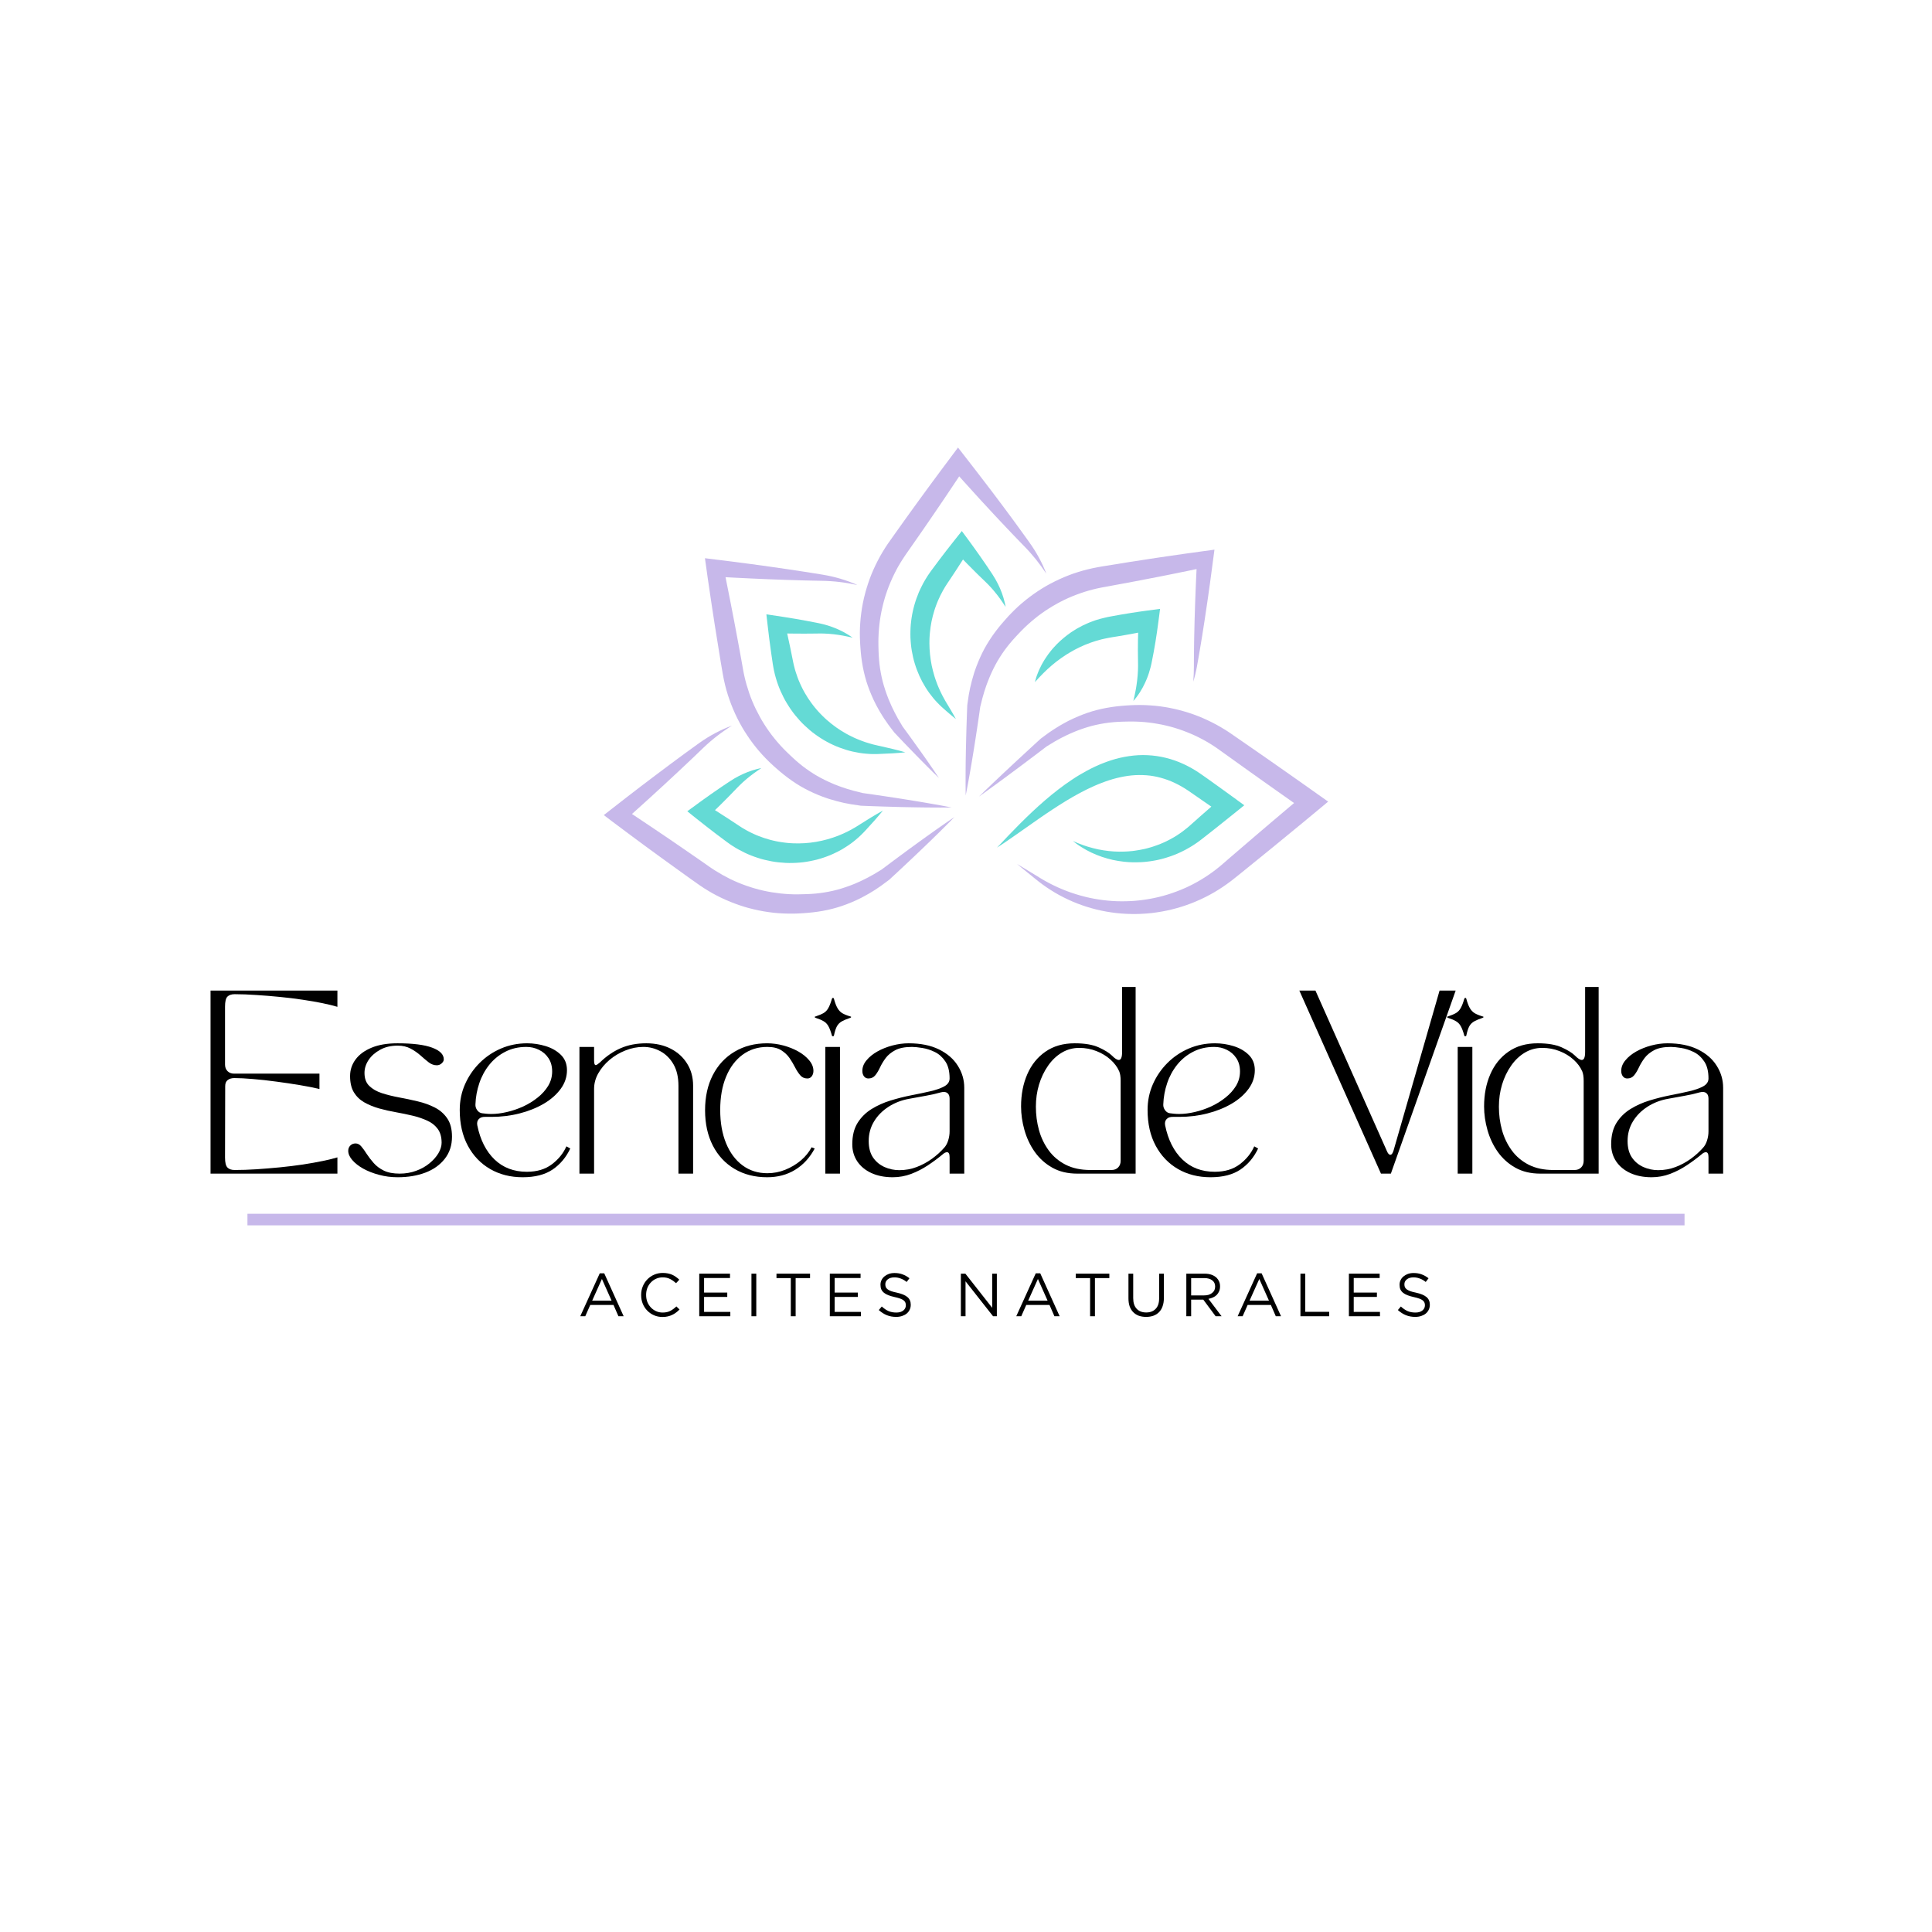 <svg xmlns="http://www.w3.org/2000/svg" xmlns:xlink="http://www.w3.org/1999/xlink" width="500" zoomAndPan="magnify" viewBox="0 0 375 375" height="500" preserveAspectRatio="xMidYMid meet" version="1.0"><defs><g/><clipPath id="f060b4d5c5"><path d="M 117.199 140.84 L 185.324 140.84 L 185.324 177.41 L 117.199 177.41 Z M 117.199 140.84 " clip-rule="nonzero"/></clipPath><clipPath id="c29d596586"><path d="M 166 86.867 L 204 86.867 L 204 152 L 166 152 Z M 166 86.867 " clip-rule="nonzero"/></clipPath><clipPath id="b936713c9a"><path d="M 190 136.762 L 257.793 136.762 L 257.793 177.41 L 190 177.41 Z M 190 136.762 " clip-rule="nonzero"/></clipPath></defs><path fill="#64dad5" d="M 141.066 154.988 C 141.281 154.777 141.488 154.559 141.703 154.34 L 142.336 153.688 C 142.547 153.473 142.758 153.246 142.965 153.035 C 143.164 152.824 143.367 152.613 143.578 152.414 C 143.785 152.207 143.996 152.004 144.215 151.809 C 144.43 151.609 144.656 151.418 144.879 151.227 C 145.105 151.035 145.336 150.848 145.57 150.664 C 145.805 150.48 146.043 150.297 146.285 150.121 C 146.527 149.941 146.773 149.766 147.023 149.594 C 147.273 149.422 147.531 149.254 147.785 149.082 L 147.336 149.176 C 147.184 149.211 147.031 149.246 146.883 149.285 C 146.586 149.363 146.289 149.449 145.992 149.543 C 145.699 149.641 145.406 149.746 145.113 149.855 C 144.824 149.969 144.535 150.09 144.25 150.219 C 143.961 150.344 143.68 150.484 143.402 150.629 C 143.121 150.773 142.844 150.926 142.57 151.086 C 142.301 151.246 142.031 151.414 141.766 151.59 C 141.508 151.758 141.254 151.918 141.004 152.09 L 140.246 152.598 C 139.996 152.77 139.742 152.934 139.496 153.109 L 138 154.145 L 136.523 155.195 C 136.277 155.371 136.031 155.547 135.785 155.727 L 135.055 156.262 L 133.402 157.469 L 135.16 158.875 C 135.809 159.395 136.461 159.91 137.117 160.418 C 137.77 160.93 138.43 161.434 139.09 161.938 C 139.75 162.438 140.414 162.934 141.082 163.426 L 141.621 163.812 L 141.875 163.988 L 142.172 164.18 C 142.371 164.309 142.574 164.441 142.773 164.559 L 143.367 164.898 C 144.164 165.336 144.984 165.738 145.836 166.066 C 146.047 166.156 146.262 166.23 146.477 166.305 C 146.691 166.379 146.906 166.461 147.125 166.523 L 147.777 166.727 L 148.438 166.898 C 149.324 167.113 150.219 167.285 151.125 167.379 C 152.027 167.473 152.934 167.531 153.84 167.5 C 154.07 167.504 154.293 167.488 154.52 167.477 C 154.746 167.461 154.973 167.453 155.199 167.43 L 155.871 167.363 L 156.543 167.266 C 156.766 167.238 156.988 167.191 157.211 167.148 C 157.434 167.109 157.652 167.066 157.871 167.012 L 158.527 166.859 L 159.18 166.676 C 159.395 166.617 159.605 166.543 159.82 166.473 C 160.031 166.402 160.246 166.332 160.453 166.25 L 161.082 166.008 L 161.695 165.742 C 161.898 165.652 162.098 165.551 162.297 165.453 C 162.5 165.355 162.699 165.258 162.895 165.152 C 163.09 165.043 163.285 164.941 163.477 164.832 L 164.043 164.48 C 164.234 164.371 164.414 164.242 164.598 164.121 C 164.781 163.996 164.969 163.875 165.145 163.742 L 165.668 163.344 L 166.18 162.926 C 166.352 162.789 166.516 162.645 166.676 162.496 C 166.832 162.344 167 162.203 167.152 162.047 L 167.613 161.586 C 167.766 161.434 167.902 161.281 168.047 161.125 C 168.613 160.516 169.176 159.895 169.734 159.266 C 170.289 158.637 170.836 158 171.367 157.34 C 170.621 157.746 169.898 158.172 169.18 158.602 C 168.461 159.035 167.75 159.48 167.047 159.93 L 166.523 160.266 L 166.012 160.578 C 165.844 160.684 165.664 160.773 165.492 160.875 C 165.32 160.973 165.152 161.074 164.973 161.16 L 164.449 161.434 L 163.914 161.684 C 163.742 161.773 163.559 161.848 163.379 161.926 C 163.199 162.004 163.023 162.086 162.84 162.152 C 162.117 162.441 161.383 162.688 160.645 162.898 C 159.902 163.109 159.152 163.27 158.402 163.402 C 157.652 163.539 156.895 163.613 156.141 163.664 C 155.383 163.719 154.629 163.711 153.879 163.684 L 153.312 163.652 L 152.754 163.602 C 152.566 163.59 152.379 163.559 152.195 163.535 C 152.008 163.512 151.82 163.492 151.637 163.457 L 151.082 163.367 L 150.535 163.258 C 150.348 163.223 150.168 163.172 149.988 163.133 C 149.805 163.09 149.621 163.051 149.441 162.996 C 148.719 162.809 148.012 162.562 147.316 162.297 L 146.797 162.09 L 146.285 161.859 C 146.113 161.785 145.945 161.703 145.781 161.621 C 145.613 161.535 145.441 161.461 145.277 161.367 L 144.785 161.102 C 144.625 161.012 144.48 160.922 144.324 160.832 L 144.094 160.699 L 143.832 160.531 L 143.344 160.215 C 142.652 159.754 141.961 159.297 141.266 158.844 C 140.57 158.391 139.875 157.941 139.172 157.5 C 139.039 157.414 138.906 157.332 138.777 157.25 L 139.781 156.273 L 141.066 154.988 " fill-opacity="1" fill-rule="nonzero"/><g clip-path="url(#f060b4d5c5)"><path fill="#c7b8ea" d="M 183.43 159.832 C 182.828 160.25 182.23 160.668 181.633 161.09 C 181.035 161.512 180.438 161.938 179.844 162.363 C 179.25 162.785 178.656 163.215 178.066 163.645 C 177.477 164.074 176.883 164.5 176.297 164.934 L 174.531 166.234 L 172.773 167.543 C 172.191 167.98 171.602 168.414 171.023 168.855 L 171.098 168.797 C 170.598 169.098 170.102 169.41 169.598 169.703 L 168.836 170.121 L 168.453 170.332 C 168.324 170.398 168.195 170.461 168.066 170.527 L 167.289 170.914 C 167.035 171.047 166.766 171.152 166.504 171.27 L 166.109 171.445 L 165.914 171.531 L 165.715 171.609 L 164.914 171.922 C 163.844 172.312 162.758 172.66 161.656 172.906 C 160.555 173.152 159.445 173.336 158.32 173.441 C 157.758 173.496 157.188 173.527 156.613 173.547 L 155.742 173.57 L 155.293 173.582 L 154.859 173.59 L 154.426 173.59 L 154.016 173.586 C 153.73 173.574 153.449 173.57 153.164 173.555 C 152.602 173.523 152.035 173.48 151.473 173.418 C 150.352 173.289 149.234 173.117 148.133 172.863 C 147.582 172.738 147.035 172.598 146.492 172.441 L 146.289 172.379 L 146.188 172.352 L 145.672 172.188 C 145.395 172.094 145.152 172.023 144.883 171.926 C 143.816 171.555 142.773 171.121 141.762 170.629 C 140.75 170.129 139.766 169.578 138.812 168.977 C 138.574 168.824 138.336 168.676 138.105 168.516 L 137.754 168.277 L 137.383 168.016 L 135.898 166.98 C 134.91 166.285 133.91 165.605 132.918 164.922 C 131.922 164.238 130.93 163.547 129.93 162.871 L 126.93 160.844 C 125.93 160.16 124.922 159.5 123.918 158.828 C 123.5 158.547 123.082 158.27 122.664 157.992 L 123.633 157.125 L 126.246 154.758 C 127.117 153.969 127.98 153.168 128.848 152.375 C 129.715 151.586 130.57 150.777 131.43 149.977 C 132.293 149.18 133.145 148.363 134 147.559 L 135.277 146.34 L 136.547 145.121 C 136.762 144.914 136.965 144.727 137.18 144.531 C 137.395 144.336 137.613 144.145 137.832 143.957 C 138.27 143.578 138.723 143.207 139.184 142.852 C 139.645 142.496 140.113 142.148 140.598 141.816 C 141.078 141.48 141.57 141.156 142.066 140.844 C 141.516 141.047 140.965 141.27 140.426 141.512 C 139.883 141.758 139.352 142.02 138.824 142.297 C 138.301 142.578 137.781 142.875 137.273 143.188 C 137.02 143.348 136.766 143.508 136.516 143.676 C 136.27 143.836 136.012 144.016 135.773 144.18 C 135.285 144.527 134.82 144.871 134.34 145.219 L 132.91 146.254 C 131.965 146.953 131.012 147.645 130.074 148.348 C 129.133 149.055 128.184 149.75 127.25 150.465 C 126.312 151.176 125.375 151.879 124.441 152.594 L 121.645 154.742 L 118.867 156.906 L 117.199 158.207 L 118.973 159.555 C 119.938 160.285 120.91 161.004 121.875 161.723 C 122.848 162.441 123.812 163.172 124.789 163.883 L 127.711 166.023 C 128.684 166.738 129.668 167.438 130.648 168.145 C 131.629 168.852 132.602 169.562 133.59 170.262 L 135.066 171.309 L 135.434 171.57 L 135.832 171.848 C 136.094 172.031 136.363 172.207 136.633 172.383 C 137.176 172.73 137.727 173.062 138.289 173.379 C 138.852 173.691 139.422 173.988 140.004 174.266 C 141.168 174.82 142.363 175.309 143.582 175.719 C 143.879 175.824 144.215 175.93 144.516 176.02 L 144.949 176.145 L 145.078 176.184 L 145.43 176.277 C 146.051 176.441 146.676 176.59 147.309 176.719 C 147.938 176.844 148.57 176.957 149.207 177.043 C 149.527 177.09 149.848 177.125 150.164 177.164 C 150.484 177.195 150.805 177.23 151.125 177.25 C 151.766 177.297 152.406 177.324 153.051 177.332 C 153.371 177.34 153.691 177.336 154.012 177.332 L 154.504 177.32 L 154.75 177.312 L 154.977 177.301 L 155.449 177.277 L 155.906 177.25 C 156.215 177.227 156.527 177.203 156.84 177.176 C 157.473 177.121 158.105 177.055 158.742 176.957 C 160.016 176.773 161.281 176.504 162.516 176.133 C 163.75 175.766 164.945 175.301 166.109 174.777 L 166.969 174.363 L 167.184 174.258 L 167.391 174.145 L 167.809 173.918 C 168.086 173.762 168.371 173.621 168.641 173.457 L 169.449 172.969 C 169.582 172.887 169.719 172.809 169.852 172.719 L 170.242 172.457 L 171.02 171.926 C 171.531 171.562 172.027 171.184 172.527 170.812 L 172.605 170.754 C 173.145 170.262 173.676 169.762 174.211 169.266 L 175.812 167.77 L 177.406 166.266 C 177.938 165.766 178.465 165.258 178.992 164.754 C 179.523 164.25 180.051 163.746 180.574 163.234 C 181.098 162.727 181.625 162.215 182.145 161.703 C 182.668 161.191 183.188 160.676 183.703 160.156 L 184.477 159.379 L 185.246 158.594 L 184.336 159.211 L 183.43 159.832 " fill-opacity="1" fill-rule="nonzero"/></g><g clip-path="url(#c29d596586)"><path fill="#c7b8ea" d="M 166.973 125.188 L 167.004 125.648 L 167.078 126.578 C 167.137 127.207 167.207 127.844 167.309 128.477 C 167.504 129.742 167.785 131 168.156 132.227 C 168.531 133.453 169.012 134.637 169.539 135.789 L 169.961 136.641 L 170.066 136.852 L 170.18 137.062 L 170.41 137.477 C 170.566 137.75 170.707 138.031 170.875 138.297 L 171.371 139.098 C 171.453 139.23 171.535 139.363 171.621 139.492 L 171.891 139.879 L 172.422 140.648 C 172.602 140.902 172.797 141.145 172.984 141.395 L 173.551 142.133 L 173.598 142.195 L 174.66 143.312 C 175.016 143.684 175.367 144.059 175.723 144.43 C 176.438 145.168 177.148 145.91 177.871 146.645 L 178.953 147.746 L 180.039 148.84 L 181.137 149.93 C 181.504 150.289 181.875 150.648 182.246 151.008 C 181.961 150.574 181.676 150.148 181.383 149.723 L 180.512 148.449 L 179.629 147.18 L 178.738 145.922 C 178.145 145.078 177.543 144.246 176.941 143.41 C 176.641 142.992 176.336 142.582 176.035 142.164 L 175.125 140.922 L 175.172 140.98 C 174.879 140.469 174.566 139.973 174.277 139.461 L 173.656 138.301 C 173.59 138.172 173.531 138.039 173.465 137.906 L 173.082 137.125 C 172.953 136.863 172.852 136.594 172.734 136.328 L 172.477 135.73 L 172.398 135.531 L 172.094 134.723 C 171.707 133.641 171.371 132.547 171.133 131.438 C 170.891 130.324 170.715 129.207 170.625 128.074 C 170.574 127.512 170.551 126.941 170.527 126.363 L 170.504 125.488 L 170.5 125.043 L 170.496 124.609 L 170.496 124.383 L 170.5 124.172 L 170.508 123.758 C 170.52 123.477 170.527 123.191 170.547 122.906 C 170.582 122.34 170.625 121.777 170.691 121.215 C 170.754 120.648 170.832 120.09 170.93 119.531 C 171.023 118.973 171.141 118.422 171.27 117.871 C 171.395 117.32 171.535 116.773 171.695 116.23 L 171.754 116.027 L 171.785 115.926 L 171.812 115.836 L 171.949 115.406 C 172.039 115.129 172.117 114.891 172.215 114.617 C 172.598 113.555 173.039 112.516 173.531 111.504 C 173.777 110.996 174.043 110.496 174.316 110.004 C 174.598 109.516 174.887 109.031 175.191 108.559 C 175.348 108.324 175.5 108.086 175.66 107.855 L 175.898 107.504 L 176.156 107.133 L 177.195 105.648 C 177.883 104.656 178.582 103.672 179.262 102.676 L 181.312 99.688 C 182 98.695 182.668 97.688 183.348 96.691 C 184.023 95.688 184.703 94.691 185.367 93.68 L 186.18 92.461 L 186.977 93.348 C 187.742 94.211 188.523 95.059 189.301 95.914 C 189.688 96.34 190.074 96.77 190.465 97.191 L 191.641 98.461 L 192.816 99.734 L 194 100.996 C 194.395 101.418 194.785 101.84 195.188 102.258 L 196.379 103.512 C 196.777 103.934 197.176 104.348 197.578 104.762 L 198.785 106.008 C 199.188 106.418 199.574 106.824 199.949 107.254 C 200.328 107.68 200.699 108.113 201.059 108.559 C 201.414 109.004 201.766 109.461 202.102 109.926 C 202.441 110.391 202.77 110.867 203.09 111.348 C 202.887 110.809 202.66 110.27 202.414 109.742 C 202.168 109.215 201.906 108.691 201.625 108.18 C 201.344 107.668 201.051 107.16 200.734 106.664 C 200.422 106.168 200.086 105.676 199.75 105.203 L 198.738 103.797 C 198.402 103.324 198.062 102.855 197.723 102.391 L 196.703 100.992 C 196.363 100.523 196.016 100.062 195.672 99.598 L 194.641 98.207 L 192.562 95.441 C 192.215 94.98 191.863 94.523 191.512 94.066 C 190.812 93.148 190.117 92.23 189.406 91.32 L 187.285 88.586 L 185.949 86.867 L 184.582 88.699 L 182.414 91.602 C 181.688 92.566 180.977 93.543 180.262 94.516 C 179.551 95.492 178.828 96.461 178.125 97.441 L 176.004 100.379 C 175.293 101.355 174.602 102.348 173.898 103.328 L 172.852 104.805 L 172.59 105.176 L 172.312 105.57 C 172.129 105.832 171.957 106.105 171.781 106.375 C 171.438 106.918 171.109 107.477 170.793 108.035 C 170.484 108.602 170.188 109.172 169.91 109.754 C 169.637 110.336 169.367 110.922 169.129 111.52 C 168.895 112.121 168.668 112.723 168.469 113.336 C 168.371 113.633 168.266 113.969 168.176 114.27 L 168.051 114.703 L 168.012 114.832 L 167.98 114.949 L 167.922 115.184 C 167.754 115.805 167.605 116.43 167.484 117.059 C 167.359 117.691 167.254 118.324 167.172 118.961 C 167.086 119.598 167.02 120.234 166.977 120.875 C 166.875 122.156 166.875 123.434 166.945 124.719 L 166.973 125.188 " fill-opacity="1" fill-rule="nonzero"/></g><path fill="#64dad5" d="M 187.906 109.609 C 188.332 110.051 188.777 110.484 189.215 110.922 C 189.434 111.137 189.648 111.359 189.871 111.574 L 190.539 112.219 L 191.199 112.855 C 191.414 113.059 191.625 113.266 191.832 113.48 C 192.035 113.695 192.238 113.914 192.441 114.137 L 192.738 114.473 L 193.027 114.82 C 193.223 115.051 193.41 115.285 193.598 115.527 C 193.781 115.77 193.969 116.012 194.145 116.262 C 194.504 116.762 194.844 117.273 195.188 117.805 C 195.16 117.648 195.133 117.492 195.105 117.34 C 195.07 117.188 195.039 117.031 195 116.879 C 194.926 116.57 194.848 116.266 194.75 115.961 C 194.66 115.66 194.559 115.359 194.445 115.059 C 194.336 114.762 194.215 114.465 194.09 114.172 C 193.961 113.875 193.824 113.59 193.68 113.301 C 193.535 113.012 193.387 112.727 193.223 112.449 C 193.062 112.168 192.895 111.891 192.719 111.621 L 192.586 111.414 L 192.457 111.219 L 192.199 110.836 L 191.684 110.062 C 191.512 109.805 191.336 109.551 191.16 109.297 C 190.809 108.789 190.465 108.273 190.102 107.773 L 189.566 107.02 C 189.391 106.766 189.211 106.512 189.031 106.266 C 188.668 105.766 188.305 105.266 187.941 104.77 L 186.688 103.074 L 185.254 104.879 C 184.762 105.496 184.273 106.117 183.793 106.738 C 183.309 107.363 182.828 107.988 182.355 108.617 C 181.879 109.246 181.41 109.879 180.941 110.512 L 180.68 110.867 L 180.57 111.023 L 180.234 111.508 L 180.148 111.629 L 180.059 111.77 L 179.875 112.055 C 179.758 112.246 179.629 112.441 179.527 112.629 L 179.207 113.191 C 179.102 113.379 179.008 113.574 178.91 113.77 C 178.809 113.961 178.711 114.152 178.625 114.352 L 178.355 114.941 C 178.027 115.742 177.727 116.555 177.492 117.391 C 177.426 117.594 177.383 117.809 177.324 118.016 C 177.273 118.227 177.219 118.434 177.176 118.648 L 177.047 119.281 C 177.008 119.492 176.977 119.707 176.941 119.922 L 176.895 120.238 L 176.855 120.562 C 176.832 120.777 176.801 120.988 176.785 121.203 C 176.754 121.633 176.719 122.062 176.715 122.492 C 176.695 122.922 176.715 123.355 176.719 123.781 C 176.73 123.996 176.746 124.211 176.758 124.426 C 176.77 124.641 176.789 124.852 176.812 125.066 C 176.895 125.918 177.043 126.762 177.234 127.594 L 177.387 128.215 L 177.566 128.824 C 177.625 129.031 177.691 129.23 177.762 129.434 C 177.832 129.633 177.898 129.832 177.977 130.031 C 178.273 130.824 178.621 131.594 179.016 132.336 C 179.418 133.074 179.855 133.789 180.344 134.465 C 180.836 135.137 181.355 135.781 181.93 136.375 C 182.207 136.676 182.508 136.957 182.805 137.238 C 183.105 137.504 183.398 137.77 183.699 138.031 C 184.301 138.555 184.91 139.07 185.539 139.57 C 185.16 138.863 184.762 138.172 184.352 137.488 C 184.152 137.145 183.938 136.805 183.734 136.465 C 183.547 136.129 183.336 135.809 183.164 135.465 C 183.074 135.297 182.98 135.129 182.895 134.961 L 182.641 134.449 C 182.551 134.285 182.48 134.105 182.402 133.938 C 182.328 133.762 182.242 133.594 182.172 133.418 L 181.957 132.902 C 181.887 132.727 181.828 132.551 181.762 132.375 C 181.625 132.027 181.516 131.672 181.398 131.32 C 181.293 130.965 181.184 130.613 181.098 130.254 C 181 129.902 180.922 129.543 180.844 129.184 C 180.711 128.465 180.582 127.746 180.516 127.023 C 180.445 126.301 180.395 125.582 180.398 124.863 C 180.391 124.504 180.414 124.145 180.422 123.785 C 180.445 123.426 180.461 123.07 180.504 122.715 C 180.566 122 180.68 121.297 180.816 120.598 C 180.949 119.898 181.145 119.215 181.348 118.535 L 181.512 118.027 C 181.566 117.859 181.633 117.695 181.691 117.527 C 181.805 117.191 181.953 116.867 182.082 116.539 C 182.367 115.891 182.676 115.25 183.023 114.633 C 183.105 114.473 183.195 114.336 183.281 114.191 L 183.406 113.973 L 183.473 113.863 L 183.551 113.742 L 183.871 113.246 L 183.914 113.184 L 183.934 113.152 L 183.938 113.145 C 183.957 113.117 183.926 113.16 183.918 113.168 L 183.93 113.156 L 184.012 113.031 L 184.18 112.789 C 184.617 112.133 185.055 111.48 185.484 110.82 C 185.918 110.16 186.344 109.5 186.766 108.836 C 186.816 108.754 186.867 108.676 186.918 108.598 C 187.031 108.715 187.145 108.832 187.258 108.945 L 187.906 109.609 " fill-opacity="1" fill-rule="nonzero"/><path fill="#c7b8ea" d="M 190.277 137.098 L 190.266 137.195 C 190.406 136.629 190.539 136.059 190.688 135.496 L 190.934 134.66 L 191.051 134.242 C 191.094 134.105 191.141 133.969 191.188 133.832 L 191.461 133.012 C 191.551 132.738 191.668 132.473 191.766 132.203 C 191.965 131.664 192.203 131.145 192.43 130.621 C 192.906 129.586 193.43 128.578 194.035 127.625 C 194.633 126.672 195.289 125.758 196.012 124.891 C 196.367 124.453 196.75 124.035 197.137 123.609 L 197.734 122.973 L 198.043 122.648 L 198.344 122.34 C 199.133 121.535 199.98 120.777 200.855 120.066 C 201.293 119.707 201.742 119.363 202.203 119.035 C 202.66 118.707 203.129 118.391 203.605 118.094 C 204.082 117.789 204.57 117.504 205.062 117.23 L 205.336 117.074 L 205.418 117.031 L 205.816 116.82 C 206.078 116.688 206.301 116.57 206.559 116.445 C 207.574 115.953 208.617 115.527 209.684 115.156 C 210.215 114.969 210.75 114.797 211.293 114.641 C 211.832 114.488 212.379 114.348 212.93 114.223 C 213.207 114.164 213.48 114.102 213.758 114.051 L 214.176 113.973 L 214.621 113.895 L 216.402 113.562 L 219.965 112.902 L 223.52 112.215 L 225.301 111.871 L 227.078 111.516 C 228.262 111.273 229.445 111.043 230.629 110.793 L 232.254 110.453 L 232.211 111.359 L 232.141 112.855 L 232.078 114.348 L 232.02 115.844 C 231.996 116.34 231.984 116.84 231.965 117.34 C 231.934 118.336 231.895 119.332 231.871 120.332 C 231.848 121.328 231.816 122.328 231.801 123.324 L 231.773 124.824 L 231.754 126.324 L 231.738 127.82 L 231.734 129.32 C 231.734 129.816 231.723 130.312 231.703 130.812 C 231.684 131.309 231.652 131.809 231.613 132.309 C 231.762 131.828 231.895 131.344 232.012 130.855 C 232.133 130.367 232.23 129.871 232.324 129.375 L 232.586 127.898 L 232.84 126.422 L 233.09 124.941 L 233.332 123.465 C 233.496 122.477 233.641 121.492 233.797 120.504 C 233.953 119.52 234.09 118.531 234.238 117.543 C 234.312 117.051 234.387 116.559 234.457 116.062 L 234.871 113.102 L 235.07 111.617 L 235.465 108.652 L 235.727 106.688 L 233.641 106.973 L 230.051 107.469 C 228.855 107.633 227.66 107.816 226.465 107.988 L 224.672 108.25 L 222.883 108.523 L 219.301 109.074 L 213.934 109.941 L 213.488 110.02 L 213.016 110.105 C 212.699 110.16 212.383 110.227 212.066 110.293 C 211.438 110.43 210.812 110.586 210.191 110.754 C 209.574 110.93 208.957 111.121 208.348 111.328 C 207.133 111.758 205.941 112.258 204.789 112.828 C 204.504 112.965 204.191 113.133 203.914 113.277 L 203.516 113.492 L 203.398 113.559 L 203.082 113.734 C 202.523 114.051 201.977 114.391 201.441 114.75 C 200.902 115.105 200.379 115.477 199.867 115.863 C 199.352 116.25 198.848 116.652 198.359 117.07 C 198.113 117.277 197.875 117.492 197.637 117.703 C 197.402 117.926 197.164 118.141 196.938 118.367 C 196.703 118.59 196.48 118.82 196.258 119.051 L 195.918 119.406 L 195.746 119.586 L 195.598 119.754 L 195.281 120.105 L 194.977 120.449 L 194.359 121.16 C 193.953 121.641 193.551 122.141 193.168 122.66 C 192.398 123.691 191.699 124.781 191.078 125.91 C 190.465 127.047 189.949 128.227 189.496 129.418 L 189.176 130.32 L 189.102 130.543 L 189.031 130.773 L 188.898 131.23 C 188.812 131.535 188.711 131.836 188.637 132.145 L 188.414 133.062 C 188.375 133.219 188.336 133.371 188.301 133.523 L 188.211 133.988 L 188.031 134.914 C 187.93 135.531 187.852 136.152 187.762 136.77 L 187.75 136.852 L 187.746 136.867 L 187.703 137.961 L 187.664 139.055 L 187.59 141.246 L 187.531 143.438 C 187.512 144.168 187.492 144.898 187.48 145.629 C 187.469 146.359 187.449 147.09 187.441 147.82 C 187.434 148.551 187.422 149.281 187.422 150.016 C 187.418 150.746 187.414 151.477 187.418 152.211 L 187.426 153.309 L 187.441 154.406 L 187.652 153.328 L 187.855 152.25 C 187.992 151.531 188.121 150.809 188.246 150.09 C 188.375 149.367 188.492 148.648 188.617 147.926 C 188.742 147.207 188.855 146.484 188.973 145.762 C 189.09 145.039 189.207 144.32 189.316 143.598 L 189.648 141.43 L 189.969 139.266 L 190.125 138.18 L 190.277 137.098 " fill-opacity="1" fill-rule="nonzero"/><path fill="#64dad5" d="M 215.891 123.68 L 215.895 123.676 C 215.898 123.676 215.918 123.672 215.891 123.68 Z M 220.812 131.148 C 220.789 131.473 220.75 131.793 220.715 132.117 C 220.68 132.441 220.633 132.766 220.582 133.09 L 220.504 133.578 L 220.414 134.066 C 220.352 134.395 220.281 134.723 220.211 135.055 L 220.102 135.551 C 220.059 135.719 220.023 135.887 219.984 136.055 C 220.098 135.922 220.215 135.793 220.32 135.66 C 220.43 135.527 220.539 135.391 220.641 135.254 C 220.742 135.113 220.848 134.973 220.945 134.832 L 221.234 134.398 C 221.422 134.105 221.598 133.805 221.77 133.5 C 221.934 133.191 222.09 132.879 222.242 132.562 C 222.395 132.246 222.527 131.918 222.66 131.59 C 222.723 131.426 222.789 131.262 222.848 131.094 C 222.902 130.926 222.961 130.762 223.016 130.59 C 223.121 130.254 223.227 129.91 223.312 129.566 C 223.355 129.395 223.402 129.219 223.441 129.047 L 223.551 128.523 C 223.684 127.867 223.809 127.207 223.934 126.547 C 224.055 125.887 224.168 125.227 224.277 124.566 C 224.383 123.902 224.484 123.242 224.582 122.578 C 224.68 121.918 224.773 121.254 224.855 120.59 L 225.168 118.184 L 222.609 118.52 C 222.066 118.594 221.523 118.672 220.98 118.75 C 220.438 118.832 219.895 118.91 219.355 119 C 218.812 119.082 218.27 119.176 217.73 119.266 C 217.191 119.359 216.652 119.457 216.113 119.555 L 215.305 119.707 L 215.203 119.727 L 215.094 119.746 L 215.043 119.758 L 214.844 119.801 L 214.441 119.895 C 213.938 119.992 213.293 120.195 212.703 120.367 C 212.547 120.41 212.414 120.469 212.273 120.52 L 211.852 120.676 L 211.43 120.836 C 211.289 120.887 211.152 120.957 211.016 121.016 L 210.199 121.387 L 209.406 121.809 C 209.273 121.879 209.145 121.945 209.016 122.023 L 208.633 122.258 C 208.383 122.418 208.125 122.57 207.883 122.738 C 207.398 123.086 206.914 123.426 206.465 123.816 C 206.004 124.184 205.582 124.598 205.16 125.004 C 204.953 125.215 204.758 125.434 204.559 125.648 L 204.266 125.973 C 204.172 126.086 204.082 126.203 203.988 126.316 C 203.809 126.547 203.629 126.773 203.453 127.004 C 203.285 127.242 203.121 127.484 202.961 127.723 C 202.793 127.957 202.648 128.211 202.504 128.457 L 202.289 128.832 L 202.184 129.02 L 202.086 129.215 C 201.953 129.469 201.832 129.73 201.711 129.984 C 201.586 130.242 201.492 130.516 201.387 130.777 C 201.332 130.91 201.281 131.043 201.234 131.176 C 201.184 131.309 201.145 131.445 201.102 131.582 C 201.023 131.855 200.945 132.125 200.875 132.398 C 201.07 132.191 201.262 131.984 201.445 131.777 C 201.539 131.676 201.629 131.57 201.727 131.473 C 201.824 131.375 201.918 131.273 202.016 131.176 L 202.301 130.879 C 202.395 130.781 202.484 130.68 202.586 130.59 C 202.785 130.398 202.984 130.215 203.172 130.027 L 203.316 129.887 L 203.469 129.754 L 203.77 129.488 C 203.973 129.312 204.16 129.129 204.371 128.969 C 204.582 128.801 204.785 128.637 204.984 128.469 C 205.191 128.309 205.406 128.156 205.617 128 L 205.93 127.766 L 206.254 127.547 C 206.469 127.406 206.676 127.25 206.895 127.113 C 207.336 126.848 207.762 126.566 208.215 126.328 C 208.441 126.211 208.652 126.07 208.887 125.965 C 209.113 125.855 209.34 125.742 209.566 125.625 C 209.793 125.516 210.027 125.426 210.254 125.316 L 210.598 125.164 C 210.715 125.113 210.832 125.074 210.949 125.027 L 211.648 124.758 L 212.359 124.52 C 212.477 124.48 212.594 124.438 212.715 124.402 L 213.074 124.305 C 213.312 124.238 213.555 124.164 213.785 124.105 C 214.258 124.008 214.66 123.891 215.238 123.797 L 215.645 123.723 L 215.848 123.688 L 215.852 123.684 L 215.863 123.684 L 215.891 123.68 L 215.992 123.664 L 216.805 123.535 C 217.344 123.441 217.883 123.355 218.426 123.258 C 218.965 123.16 219.504 123.066 220.043 122.965 C 220.336 122.91 220.625 122.855 220.918 122.797 C 220.902 123.285 220.891 123.77 220.879 124.258 C 220.871 124.93 220.863 125.598 220.863 126.27 C 220.867 126.941 220.871 127.613 220.887 128.285 C 220.891 128.605 220.898 128.918 220.898 129.234 C 220.895 129.551 220.891 129.871 220.875 130.191 C 220.859 130.508 220.836 130.828 220.812 131.148 " fill-opacity="1" fill-rule="nonzero"/><path fill="#64dad5" d="M 201.543 158.98 C 202.43 158.371 203.312 157.762 204.203 157.176 C 205.098 156.594 205.984 156.012 206.895 155.465 C 207.801 154.922 208.707 154.387 209.629 153.898 C 210.555 153.41 211.48 152.945 212.426 152.535 C 212.66 152.43 212.895 152.328 213.133 152.234 C 213.371 152.133 213.609 152.043 213.848 151.953 C 214.082 151.859 214.32 151.777 214.559 151.688 C 214.797 151.605 215.039 151.52 215.277 151.445 C 216.234 151.133 217.203 150.895 218.172 150.715 C 219.141 150.543 220.109 150.441 221.074 150.434 C 222.035 150.43 222.988 150.488 223.926 150.656 C 224.867 150.82 225.785 151.078 226.684 151.406 C 227.582 151.734 228.457 152.156 229.305 152.637 C 229.727 152.879 230.145 153.137 230.555 153.41 C 230.949 153.672 231.41 154 231.848 154.305 L 234.512 156.148 C 234.715 156.289 234.918 156.43 235.121 156.566 C 234.711 156.926 234.301 157.285 233.891 157.645 L 233.098 158.336 L 231.527 159.734 L 231.133 160.082 L 231.035 160.172 L 231.012 160.191 L 231 160.203 L 230.992 160.207 C 230.984 160.215 231.043 160.168 231.016 160.191 L 230.965 160.234 L 230.367 160.746 L 230.004 161.027 C 229.773 161.223 229.504 161.41 229.246 161.602 C 229.117 161.699 228.98 161.785 228.848 161.875 C 228.715 161.965 228.582 162.059 228.445 162.145 L 228.035 162.398 L 227.828 162.523 L 227.617 162.641 L 227.191 162.879 L 226.762 163.102 C 226.477 163.258 226.18 163.387 225.883 163.527 C 225.738 163.598 225.586 163.656 225.434 163.719 C 225.285 163.781 225.137 163.848 224.984 163.906 C 224.676 164.016 224.371 164.137 224.062 164.234 L 223.594 164.391 L 223.121 164.527 C 222.809 164.629 222.488 164.695 222.168 164.777 C 221.523 164.914 220.875 165.047 220.215 165.129 L 219.969 165.16 L 219.844 165.176 L 219.816 165.18 L 219.809 165.18 C 219.844 165.18 219.812 165.18 219.816 165.18 L 219.801 165.184 L 219.734 165.188 L 219.211 165.234 L 219.082 165.246 L 218.961 165.254 L 218.715 165.27 C 218.555 165.273 218.395 165.293 218.227 165.293 C 217.555 165.324 216.883 165.305 216.211 165.27 C 215.539 165.223 214.863 165.16 214.191 165.047 C 213.52 164.941 212.848 164.812 212.184 164.633 C 211.848 164.555 211.52 164.453 211.184 164.355 C 211.02 164.309 210.855 164.246 210.691 164.195 C 210.523 164.145 210.359 164.09 210.199 164.027 C 209.539 163.797 208.895 163.523 208.25 163.238 L 208.668 163.562 L 208.879 163.727 L 209.098 163.879 L 209.531 164.184 L 209.984 164.469 C 210.133 164.566 210.285 164.656 210.441 164.746 C 210.598 164.836 210.75 164.926 210.906 165.012 C 211.227 165.176 211.539 165.348 211.867 165.5 C 212.516 165.809 213.191 166.074 213.875 166.312 C 214.562 166.547 215.266 166.738 215.977 166.906 C 216.691 167.051 217.414 167.18 218.148 167.258 C 218.328 167.281 218.52 167.297 218.707 167.309 L 218.988 167.332 L 219.129 167.34 L 219.262 167.348 L 219.785 167.367 L 219.852 167.371 L 219.938 167.371 L 220.078 167.375 L 220.355 167.375 C 220.727 167.379 221.098 167.363 221.469 167.348 C 221.652 167.344 221.836 167.32 222.023 167.309 C 222.207 167.289 222.395 167.277 222.578 167.254 C 222.945 167.207 223.32 167.172 223.688 167.102 L 224.238 167.008 L 224.789 166.895 C 225.156 166.82 225.516 166.715 225.879 166.621 C 226.059 166.574 226.238 166.516 226.418 166.461 C 226.598 166.402 226.777 166.355 226.953 166.289 C 227.309 166.164 227.668 166.047 228.016 165.902 C 228.188 165.832 228.367 165.762 228.539 165.688 L 229.312 165.336 L 229.566 165.207 L 230.07 164.953 C 230.238 164.863 230.402 164.77 230.566 164.676 C 230.73 164.582 230.902 164.496 231.059 164.395 C 231.383 164.191 231.703 164.004 232.031 163.773 L 232.52 163.438 L 232.938 163.121 L 233.148 162.965 L 233.203 162.926 L 233.281 162.859 L 233.387 162.781 L 233.801 162.457 L 235.453 161.16 L 236.277 160.508 C 237.371 159.629 238.473 158.762 239.559 157.883 L 241.512 156.305 L 239.434 154.785 C 238.562 154.148 237.684 153.516 236.809 152.887 L 234.176 151 C 233.328 150.398 232.332 149.688 231.305 149.113 C 230.273 148.531 229.188 148.02 228.051 147.621 C 226.918 147.219 225.738 146.93 224.547 146.754 C 223.348 146.582 222.137 146.52 220.941 146.582 C 219.746 146.648 218.566 146.828 217.418 147.086 C 216.27 147.348 215.16 147.719 214.086 148.137 C 213.012 148.555 211.98 149.051 210.98 149.586 C 209.984 150.125 209.016 150.699 208.09 151.324 C 207.16 151.945 206.25 152.586 205.379 153.266 C 204.504 153.941 203.648 154.633 202.82 155.355 C 201.992 156.07 201.18 156.801 200.383 157.551 C 199.586 158.293 198.812 159.059 198.039 159.824 C 197.273 160.594 196.512 161.367 195.762 162.152 C 195.012 162.934 194.266 163.723 193.523 164.523 C 194.441 163.934 195.34 163.32 196.23 162.703 C 197.125 162.086 198.008 161.461 198.895 160.84 C 199.777 160.215 200.66 159.594 201.543 158.98 " fill-opacity="1" fill-rule="nonzero"/><g clip-path="url(#b936713c9a)"><path fill="#c7b8ea" d="M 255.645 154.074 L 252.688 151.98 C 251.707 151.281 250.711 150.594 249.727 149.898 L 246.758 147.82 C 245.77 147.129 244.777 146.438 243.785 145.75 L 240.805 143.688 L 239.316 142.66 L 238.945 142.402 L 238.551 142.137 L 238.359 142.008 L 238.152 141.875 C 238.012 141.789 237.871 141.695 237.734 141.609 C 237.191 141.27 236.633 140.949 236.07 140.641 C 235.508 140.34 234.934 140.047 234.352 139.777 C 233.191 139.234 232 138.758 230.777 138.367 C 230.172 138.172 229.555 137.992 228.938 137.836 L 228.719 137.777 L 228.484 137.719 L 228.004 137.605 C 227.691 137.539 227.379 137.469 227.066 137.41 C 225.812 137.164 224.547 136.996 223.273 136.914 C 222.637 136.867 222 136.848 221.363 136.84 C 220.727 136.836 220.094 136.852 219.457 136.883 L 218.98 136.91 L 218.531 136.941 C 218.227 136.965 217.91 136.988 217.598 137.016 C 216.973 137.078 216.344 137.145 215.715 137.242 C 214.453 137.434 213.203 137.703 211.984 138.066 C 210.762 138.434 209.582 138.898 208.43 139.418 L 207.578 139.824 L 207.367 139.926 L 207.16 140.039 L 206.746 140.262 C 206.473 140.418 206.191 140.555 205.922 140.719 L 205.121 141.207 C 204.988 141.289 204.852 141.367 204.723 141.453 L 204.332 141.711 L 203.559 142.23 C 203.301 142.402 203.055 142.598 202.805 142.781 L 202.059 143.336 L 202.012 143.371 L 202 143.379 L 200.484 144.766 L 198.977 146.16 L 197.465 147.555 L 195.965 148.953 L 194.465 150.359 L 192.969 151.773 L 191.484 153.195 C 190.988 153.668 190.496 154.145 190.004 154.625 C 190.562 154.227 191.121 153.828 191.676 153.422 L 193.34 152.215 L 194.996 151 L 196.648 149.777 L 198.297 148.547 L 201.578 146.078 L 203.215 144.832 L 203.156 144.879 C 203.66 144.574 204.16 144.258 204.664 143.961 L 205.434 143.531 L 205.816 143.32 C 205.945 143.25 206.078 143.188 206.207 143.121 L 206.988 142.73 C 207.25 142.598 207.52 142.488 207.781 142.367 C 208.309 142.125 208.852 141.918 209.387 141.707 C 210.473 141.309 211.57 140.961 212.688 140.711 C 213.801 140.461 214.926 140.281 216.066 140.18 C 216.637 140.125 217.211 140.098 217.789 140.078 L 218.664 140.059 L 219.117 140.051 L 219.547 140.047 C 220.121 140.047 220.691 140.059 221.262 140.094 C 221.836 140.125 222.402 140.172 222.969 140.242 C 223.535 140.305 224.102 140.391 224.66 140.492 C 225.223 140.586 225.781 140.699 226.336 140.832 C 226.613 140.895 226.887 140.969 227.164 141.039 L 227.562 141.148 L 227.762 141.207 L 227.98 141.27 C 228.531 141.434 229.066 141.613 229.598 141.809 C 230.664 142.199 231.711 142.645 232.723 143.152 C 233.23 143.406 233.727 143.676 234.219 143.957 C 234.707 144.242 235.188 144.539 235.66 144.852 C 235.781 144.93 235.887 145.004 236.004 145.082 L 236.172 145.199 L 236.355 145.324 L 237.074 145.84 L 241.492 149.004 C 242.473 149.711 243.457 150.41 244.441 151.105 L 247.398 153.199 C 248.387 153.898 249.367 154.602 250.359 155.289 L 251.18 155.867 L 250.309 156.598 L 247.438 159.031 L 244.566 161.469 L 238.848 166.375 L 237.426 167.605 L 237.082 167.902 C 236.969 168 236.855 168.098 236.742 168.188 C 236.512 168.379 236.285 168.562 236.051 168.742 C 235.117 169.473 234.133 170.137 233.121 170.746 C 232.609 171.051 232.098 171.344 231.566 171.617 C 231.305 171.754 231.039 171.887 230.77 172.016 L 230.367 172.207 L 229.973 172.383 C 229.414 172.629 228.871 172.855 228.309 173.059 C 227.75 173.27 227.188 173.465 226.617 173.637 C 225.473 173.988 224.309 174.27 223.129 174.477 C 222.539 174.582 221.945 174.668 221.348 174.742 C 221.055 174.773 220.77 174.809 220.449 174.832 L 220.215 174.852 L 220 174.867 L 219.551 174.895 C 218.348 174.957 217.137 174.961 215.93 174.883 C 214.723 174.805 213.516 174.648 212.32 174.43 C 212.02 174.375 211.727 174.312 211.434 174.254 L 210.977 174.148 L 210.859 174.121 L 210.812 174.109 L 210.758 174.098 L 210.535 174.039 C 209.941 173.891 209.352 173.727 208.77 173.543 C 207.598 173.184 206.453 172.734 205.328 172.234 C 204.203 171.727 203.105 171.148 202.039 170.512 L 202.004 170.488 L 202 170.484 L 200.883 169.801 L 198.57 168.395 L 197.41 167.699 C 197.758 167.984 198.102 168.277 198.453 168.559 L 199.504 169.41 L 200.559 170.266 L 201.086 170.691 L 201.617 171.113 L 201.652 171.137 L 201.656 171.141 L 201.621 171.117 C 202.125 171.508 202.641 171.887 203.168 172.246 C 203.695 172.605 204.238 172.945 204.785 173.273 C 205.891 173.926 207.043 174.5 208.227 175.008 C 208.82 175.262 209.422 175.496 210.035 175.707 L 210.262 175.785 L 210.32 175.805 L 210.383 175.828 L 210.496 175.863 L 210.945 176.012 C 211.258 176.105 211.574 176.203 211.887 176.289 C 213.133 176.645 214.406 176.906 215.695 177.094 C 216.984 177.281 218.289 177.387 219.598 177.406 L 220.086 177.41 L 220.344 177.41 L 220.578 177.406 C 220.742 177.402 220.887 177.402 221.059 177.395 L 221.559 177.375 C 222.215 177.344 222.867 177.293 223.523 177.223 C 224.828 177.07 226.125 176.844 227.406 176.531 C 228.047 176.375 228.68 176.195 229.312 176.004 C 229.941 175.809 230.57 175.582 231.172 175.352 L 231.645 175.168 L 232.102 174.977 C 232.406 174.848 232.711 174.719 233.012 174.578 C 233.613 174.305 234.207 174.004 234.789 173.691 C 235.961 173.066 237.082 172.352 238.164 171.578 C 238.434 171.387 238.699 171.188 238.965 170.988 C 239.098 170.887 239.227 170.781 239.355 170.68 L 239.738 170.379 L 241.207 169.199 L 244.133 166.824 L 247.055 164.449 L 249.965 162.062 L 252.879 159.672 L 255.777 157.27 L 257.793 155.594 L 255.645 154.074 " fill-opacity="1" fill-rule="nonzero"/></g><path fill="#c7b8ea" d="M 137.387 112.336 L 137.652 114.129 C 137.828 115.32 138 116.52 138.184 117.711 L 138.734 121.293 C 138.918 122.488 139.113 123.68 139.309 124.871 L 139.887 128.445 L 140.191 130.23 L 140.266 130.68 L 140.352 131.145 L 140.395 131.371 L 140.441 131.613 C 140.477 131.773 140.508 131.941 140.543 132.098 C 140.676 132.73 140.832 133.352 141.004 133.973 C 141.18 134.594 141.375 135.207 141.59 135.816 C 142.02 137.031 142.52 138.219 143.09 139.375 C 143.375 139.949 143.676 140.523 144 141.074 L 144.113 141.27 L 144.238 141.48 L 144.496 141.906 C 144.668 142.176 144.84 142.449 145.02 142.715 C 145.371 143.254 145.742 143.777 146.133 144.293 C 146.52 144.805 146.918 145.309 147.34 145.793 C 147.758 146.281 148.191 146.754 148.641 147.215 C 149.086 147.676 149.551 148.121 150.023 148.551 L 150.379 148.871 L 150.719 149.172 C 150.949 149.375 151.191 149.586 151.43 149.785 C 151.918 150.191 152.414 150.594 152.934 150.977 C 153.965 151.742 155.047 152.453 156.184 153.062 C 157.316 153.676 158.492 154.191 159.684 154.645 L 160.586 154.957 L 160.812 155.035 L 161.039 155.105 L 161.496 155.238 C 161.801 155.328 162.102 155.426 162.41 155.5 L 163.328 155.727 C 163.48 155.762 163.633 155.805 163.785 155.836 L 164.25 155.926 L 165.176 156.102 C 165.793 156.207 166.414 156.289 167.031 156.379 L 167.109 156.391 L 167.125 156.391 C 167.855 156.426 168.586 156.449 169.316 156.477 L 171.512 156.551 L 173.703 156.613 L 174.801 156.645 L 175.898 156.668 C 176.633 156.684 177.363 156.699 178.094 156.707 L 179.191 156.723 L 180.293 156.734 C 181.023 156.742 181.758 156.746 182.492 156.746 L 183.59 156.742 L 184.691 156.727 L 183.609 156.52 L 182.527 156.316 C 181.809 156.188 181.086 156.059 180.363 155.934 L 179.281 155.746 L 178.199 155.566 C 177.477 155.445 176.754 155.328 176.031 155.215 L 174.945 155.039 L 173.863 154.871 L 171.691 154.543 L 169.52 154.223 C 168.797 154.117 168.074 154.012 167.348 153.914 L 167.445 153.926 C 166.879 153.785 166.309 153.656 165.746 153.504 L 164.492 153.141 C 164.352 153.102 164.215 153.051 164.078 153.004 L 163.258 152.73 C 162.984 152.645 162.719 152.527 162.449 152.426 L 162.047 152.273 L 161.848 152.195 L 161.652 152.109 L 160.867 151.762 C 159.832 151.285 158.82 150.762 157.867 150.16 C 156.914 149.551 155.996 148.902 155.129 148.176 C 154.695 147.816 154.27 147.438 153.848 147.047 L 153.215 146.449 L 152.887 146.137 L 152.582 145.84 C 152.176 145.441 151.785 145.035 151.406 144.613 C 151.027 144.195 150.66 143.766 150.305 143.32 C 150.129 143.102 149.957 142.875 149.781 142.656 C 149.613 142.43 149.441 142.203 149.281 141.973 C 148.949 141.516 148.633 141.047 148.336 140.57 C 148.184 140.332 148.039 140.09 147.891 139.848 L 147.688 139.492 L 147.586 139.312 L 147.477 139.113 C 147.203 138.613 146.945 138.117 146.695 137.609 C 146.203 136.594 145.773 135.551 145.406 134.484 C 145.043 133.418 144.73 132.336 144.484 131.234 C 144.453 131.098 144.43 130.969 144.398 130.832 L 144.355 130.633 L 144.316 130.414 L 144.234 129.988 L 144.156 129.543 L 143.84 127.762 L 143.184 124.199 C 142.961 123.012 142.746 121.82 142.516 120.637 L 141.828 117.078 C 141.602 115.895 141.355 114.711 141.121 113.523 L 140.824 112.031 C 141.25 112.055 141.676 112.082 142.102 112.102 L 145.586 112.273 L 149.074 112.426 C 150.234 112.477 151.398 112.512 152.562 112.555 C 153.727 112.598 154.891 112.625 156.055 112.66 L 157.801 112.699 L 159.547 112.734 C 160.121 112.742 160.691 112.766 161.266 112.809 C 161.836 112.844 162.41 112.898 162.984 112.969 C 163.555 113.035 164.129 113.117 164.699 113.219 C 165.273 113.316 165.844 113.426 166.414 113.551 C 165.883 113.309 165.34 113.086 164.789 112.883 C 164.238 112.68 163.68 112.496 163.113 112.328 C 162.551 112.164 161.977 112.012 161.402 111.879 C 160.824 111.75 160.242 111.637 159.656 111.539 L 157.93 111.262 L 156.203 110.988 C 155.055 110.812 153.902 110.633 152.75 110.465 C 151.598 110.301 150.449 110.125 149.297 109.969 L 145.84 109.492 L 142.379 109.039 C 141.801 108.961 141.223 108.895 140.648 108.82 L 138.918 108.609 L 136.828 108.348 L 137.137 110.539 L 137.387 112.336 " fill-opacity="1" fill-rule="nonzero"/><path fill="#64dad5" d="M 165.766 143.18 C 165.59 143.094 165.414 143.008 165.242 142.926 C 165.062 142.848 164.895 142.754 164.723 142.664 C 164.551 142.574 164.379 142.488 164.215 142.391 C 163.539 142.016 162.898 141.594 162.27 141.16 C 161.645 140.723 161.059 140.238 160.488 139.742 L 160.066 139.359 L 159.66 138.965 C 159.52 138.84 159.391 138.699 159.262 138.562 C 159.133 138.426 159 138.293 158.875 138.152 L 158.5 137.73 L 158.141 137.297 C 158.016 137.152 157.906 137.004 157.789 136.855 C 157.676 136.707 157.559 136.562 157.453 136.406 C 157.004 135.805 156.609 135.168 156.23 134.523 L 155.957 134.035 L 155.699 133.535 C 155.609 133.371 155.535 133.199 155.457 133.031 C 155.379 132.863 155.293 132.695 155.227 132.523 C 154.918 131.844 154.676 131.133 154.445 130.422 L 154.285 129.887 L 154.145 129.344 L 154.074 129.07 L 153.957 128.523 C 153.938 128.43 153.918 128.344 153.898 128.238 C 153.738 127.426 153.574 126.613 153.406 125.801 C 153.234 124.988 153.062 124.176 152.883 123.367 C 152.855 123.23 152.824 123.098 152.793 122.961 L 154.312 122.98 C 154.945 122.996 155.582 122.988 156.215 122.988 C 156.848 122.992 157.48 122.98 158.113 122.973 L 159.055 122.961 L 159.5 122.961 L 159.957 122.973 C 160.258 122.984 160.566 122.996 160.871 123.02 C 161.176 123.039 161.484 123.07 161.789 123.105 C 162.098 123.137 162.406 123.176 162.711 123.223 C 163.02 123.27 163.328 123.32 163.637 123.379 C 164.258 123.488 164.875 123.633 165.5 123.781 L 165.105 123.504 C 164.973 123.414 164.836 123.324 164.703 123.238 C 164.426 123.066 164.148 122.902 163.863 122.746 C 163.578 122.594 163.289 122.445 162.992 122.305 C 162.699 122.168 162.398 122.039 162.094 121.914 C 161.793 121.789 161.484 121.68 161.172 121.57 C 160.859 121.465 160.543 121.363 160.227 121.277 L 159.746 121.152 L 159.25 121.035 L 159.02 120.984 L 158.844 120.945 L 158.773 120.934 L 158.309 120.84 C 157.684 120.723 157.062 120.594 156.441 120.484 C 155.816 120.375 155.195 120.254 154.57 120.152 L 152.699 119.84 C 152.074 119.742 151.449 119.645 150.824 119.551 L 148.754 119.246 L 149.016 121.516 C 149.109 122.34 149.207 123.164 149.312 123.988 C 149.418 124.812 149.527 125.633 149.645 126.453 C 149.758 127.277 149.879 128.098 150.004 128.918 C 150.016 129.016 150.039 129.133 150.059 129.242 L 150.117 129.578 L 150.18 129.914 L 150.25 130.246 C 150.301 130.469 150.348 130.691 150.406 130.914 L 150.586 131.57 C 150.641 131.793 150.719 132.008 150.785 132.227 C 150.855 132.441 150.922 132.66 151.008 132.871 L 151.246 133.512 L 151.512 134.141 C 151.883 134.973 152.289 135.793 152.77 136.566 C 152.883 136.766 153.008 136.953 153.133 137.145 C 153.258 137.336 153.379 137.527 153.512 137.711 L 153.91 138.266 C 154.047 138.445 154.188 138.625 154.328 138.805 C 154.902 139.508 155.508 140.188 156.168 140.809 C 156.824 141.43 157.512 142.023 158.246 142.551 C 158.422 142.688 158.613 142.812 158.797 142.938 C 158.984 143.066 159.168 143.191 159.363 143.309 C 159.555 143.426 159.742 143.547 159.938 143.664 L 160.523 143.992 C 160.719 144.105 160.922 144.203 161.121 144.305 C 161.32 144.402 161.52 144.504 161.727 144.594 C 161.93 144.684 162.133 144.777 162.34 144.863 L 162.965 145.109 C 163.801 145.418 164.645 145.695 165.512 145.883 C 166.375 146.078 167.246 146.223 168.121 146.293 C 168.336 146.316 168.559 146.332 168.781 146.34 L 169.117 146.355 C 169.23 146.359 169.34 146.363 169.441 146.359 L 170.176 146.359 C 170.176 146.359 170.215 146.363 170.203 146.359 L 170.242 146.359 L 170.398 146.352 L 170.711 146.34 C 171.547 146.312 172.383 146.273 173.219 146.223 C 174.055 146.176 174.895 146.113 175.734 146.023 C 174.922 145.789 174.109 145.578 173.293 145.379 C 172.48 145.18 171.664 144.992 170.848 144.812 L 170.543 144.746 L 170.391 144.715 L 170.352 144.703 C 170.332 144.703 170.367 144.707 170.359 144.703 L 170.348 144.703 L 170.328 144.699 L 170.254 144.68 L 169.645 144.539 C 169.539 144.52 169.445 144.492 169.352 144.465 L 169.07 144.383 C 168.887 144.332 168.699 144.281 168.512 144.219 L 167.945 144.043 L 167.391 143.844 C 167.207 143.781 167.023 143.703 166.84 143.633 C 166.66 143.562 166.477 143.496 166.301 143.414 L 165.766 143.18 " fill-opacity="1" fill-rule="nonzero"/><g fill="#000000" fill-opacity="1"><g transform="translate(112.176, 255.483)"><g><path d="M 4.234 -8.328 L 5.109 -8.328 L 8.875 0 L 7.859 0 L 6.906 -2.188 L 2.391 -2.188 L 1.422 0 L 0.453 0 Z M 6.531 -3.031 L 4.656 -7.234 L 2.766 -3.031 Z M 6.531 -3.031 "/></g></g></g><g fill="#000000" fill-opacity="1"><g transform="translate(123.647, 255.483)"><g><path d="M 4.953 0.141 C 4.348 0.141 3.797 0.031 3.297 -0.188 C 2.797 -0.406 2.359 -0.707 1.984 -1.094 C 1.609 -1.477 1.316 -1.926 1.109 -2.438 C 0.898 -2.957 0.797 -3.516 0.797 -4.109 L 0.797 -4.141 C 0.797 -4.723 0.898 -5.27 1.109 -5.781 C 1.316 -6.301 1.609 -6.754 1.984 -7.141 C 2.359 -7.535 2.801 -7.844 3.312 -8.062 C 3.82 -8.289 4.379 -8.406 4.984 -8.406 C 5.359 -8.406 5.695 -8.375 6 -8.312 C 6.312 -8.25 6.594 -8.16 6.844 -8.047 C 7.102 -7.93 7.344 -7.789 7.562 -7.625 C 7.789 -7.469 8.004 -7.289 8.203 -7.094 L 7.578 -6.422 C 7.223 -6.742 6.844 -7.008 6.438 -7.219 C 6.031 -7.438 5.539 -7.547 4.969 -7.547 C 4.508 -7.547 4.086 -7.457 3.703 -7.281 C 3.316 -7.113 2.977 -6.875 2.688 -6.562 C 2.395 -6.258 2.164 -5.898 2 -5.484 C 1.844 -5.066 1.766 -4.625 1.766 -4.156 L 1.766 -4.141 C 1.766 -3.648 1.844 -3.195 2 -2.781 C 2.164 -2.375 2.395 -2.016 2.688 -1.703 C 2.977 -1.398 3.316 -1.16 3.703 -0.984 C 4.086 -0.805 4.508 -0.719 4.969 -0.719 C 5.539 -0.719 6.031 -0.82 6.438 -1.031 C 6.844 -1.238 7.242 -1.531 7.641 -1.906 L 8.25 -1.312 C 8.039 -1.094 7.816 -0.895 7.578 -0.719 C 7.348 -0.539 7.098 -0.391 6.828 -0.266 C 6.566 -0.141 6.281 -0.039 5.969 0.031 C 5.664 0.102 5.328 0.141 4.953 0.141 Z M 4.953 0.141 "/></g></g></g><g fill="#000000" fill-opacity="1"><g transform="translate(134.552, 255.483)"><g><path d="M 1.172 -8.266 L 7.141 -8.266 L 7.141 -7.422 L 2.109 -7.422 L 2.109 -4.594 L 6.609 -4.594 L 6.609 -3.75 L 2.109 -3.75 L 2.109 -0.844 L 7.203 -0.844 L 7.203 0 L 1.172 0 Z M 1.172 -8.266 "/></g></g></g><g fill="#000000" fill-opacity="1"><g transform="translate(144.606, 255.483)"><g><path d="M 1.25 -8.266 L 2.188 -8.266 L 2.188 0 L 1.25 0 Z M 1.25 -8.266 "/></g></g></g><g fill="#000000" fill-opacity="1"><g transform="translate(150.183, 255.483)"><g><path d="M 3.312 -7.406 L 0.531 -7.406 L 0.531 -8.266 L 7.047 -8.266 L 7.047 -7.406 L 4.25 -7.406 L 4.25 0 L 3.312 0 Z M 3.312 -7.406 "/></g></g></g><g fill="#000000" fill-opacity="1"><g transform="translate(159.895, 255.483)"><g><path d="M 1.172 -8.266 L 7.141 -8.266 L 7.141 -7.422 L 2.109 -7.422 L 2.109 -4.594 L 6.609 -4.594 L 6.609 -3.75 L 2.109 -3.75 L 2.109 -0.844 L 7.203 -0.844 L 7.203 0 L 1.172 0 Z M 1.172 -8.266 "/></g></g></g><g fill="#000000" fill-opacity="1"><g transform="translate(169.949, 255.483)"><g><path d="M 4 0.125 C 3.344 0.125 2.738 0.016 2.188 -0.203 C 1.645 -0.422 1.125 -0.754 0.625 -1.203 L 1.203 -1.891 C 1.641 -1.492 2.078 -1.195 2.516 -1 C 2.953 -0.812 3.461 -0.719 4.047 -0.719 C 4.598 -0.719 5.039 -0.848 5.375 -1.109 C 5.707 -1.379 5.875 -1.719 5.875 -2.125 L 5.875 -2.156 C 5.875 -2.344 5.844 -2.508 5.781 -2.656 C 5.719 -2.812 5.609 -2.953 5.453 -3.078 C 5.297 -3.203 5.078 -3.316 4.797 -3.422 C 4.516 -3.523 4.16 -3.625 3.734 -3.719 C 3.266 -3.82 2.852 -3.941 2.5 -4.078 C 2.145 -4.211 1.852 -4.375 1.625 -4.562 C 1.395 -4.75 1.223 -4.969 1.109 -5.219 C 1.004 -5.469 0.953 -5.766 0.953 -6.109 L 0.953 -6.125 C 0.953 -6.445 1.02 -6.742 1.156 -7.016 C 1.289 -7.297 1.477 -7.535 1.719 -7.734 C 1.969 -7.941 2.254 -8.102 2.578 -8.219 C 2.91 -8.332 3.273 -8.391 3.672 -8.391 C 4.273 -8.391 4.801 -8.301 5.25 -8.125 C 5.707 -7.957 6.148 -7.707 6.578 -7.375 L 6.031 -6.656 C 5.645 -6.969 5.254 -7.191 4.859 -7.328 C 4.473 -7.473 4.07 -7.547 3.656 -7.547 C 3.102 -7.547 2.672 -7.414 2.359 -7.156 C 2.047 -6.906 1.891 -6.594 1.891 -6.219 L 1.891 -6.188 C 1.891 -5.988 1.922 -5.812 1.984 -5.656 C 2.047 -5.508 2.16 -5.367 2.328 -5.234 C 2.492 -5.109 2.723 -4.988 3.016 -4.875 C 3.305 -4.77 3.68 -4.672 4.141 -4.578 C 5.055 -4.379 5.734 -4.098 6.172 -3.734 C 6.609 -3.367 6.828 -2.875 6.828 -2.25 L 6.828 -2.219 C 6.828 -1.863 6.754 -1.539 6.609 -1.25 C 6.473 -0.969 6.281 -0.723 6.031 -0.516 C 5.781 -0.316 5.484 -0.16 5.141 -0.047 C 4.797 0.066 4.414 0.125 4 0.125 Z M 4 0.125 "/></g></g></g><g fill="#000000" fill-opacity="1"><g transform="translate(179.648, 255.483)"><g/></g></g><g fill="#000000" fill-opacity="1"><g transform="translate(185.332, 255.483)"><g><path d="M 1.172 -8.266 L 2.047 -8.266 L 7.25 -1.641 L 7.25 -8.266 L 8.156 -8.266 L 8.156 0 L 7.422 0 L 2.078 -6.781 L 2.078 0 L 1.172 0 Z M 1.172 -8.266 "/></g></g></g><g fill="#000000" fill-opacity="1"><g transform="translate(196.803, 255.483)"><g><path d="M 4.234 -8.328 L 5.109 -8.328 L 8.875 0 L 7.859 0 L 6.906 -2.188 L 2.391 -2.188 L 1.422 0 L 0.453 0 Z M 6.531 -3.031 L 4.656 -7.234 L 2.766 -3.031 Z M 6.531 -3.031 "/></g></g></g><g fill="#000000" fill-opacity="1"><g transform="translate(208.275, 255.483)"><g><path d="M 3.312 -7.406 L 0.531 -7.406 L 0.531 -8.266 L 7.047 -8.266 L 7.047 -7.406 L 4.25 -7.406 L 4.25 0 L 3.312 0 Z M 3.312 -7.406 "/></g></g></g><g fill="#000000" fill-opacity="1"><g transform="translate(217.986, 255.483)"><g><path d="M 4.484 0.125 C 3.961 0.125 3.488 0.051 3.062 -0.094 C 2.645 -0.25 2.285 -0.477 1.984 -0.781 C 1.68 -1.082 1.445 -1.457 1.281 -1.906 C 1.125 -2.363 1.047 -2.883 1.047 -3.469 L 1.047 -8.266 L 1.969 -8.266 L 1.969 -3.516 C 1.969 -2.617 2.191 -1.93 2.641 -1.453 C 3.086 -0.973 3.707 -0.734 4.5 -0.734 C 5.258 -0.734 5.863 -0.961 6.312 -1.422 C 6.77 -1.879 7 -2.562 7 -3.469 L 7 -8.266 L 7.922 -8.266 L 7.922 -3.531 C 7.922 -2.926 7.836 -2.395 7.672 -1.938 C 7.516 -1.477 7.281 -1.094 6.969 -0.781 C 6.664 -0.477 6.301 -0.25 5.875 -0.094 C 5.457 0.051 4.992 0.125 4.484 0.125 Z M 4.484 0.125 "/></g></g></g><g fill="#000000" fill-opacity="1"><g transform="translate(229.092, 255.483)"><g><path d="M 1.172 -8.266 L 4.719 -8.266 C 5.238 -8.266 5.695 -8.191 6.094 -8.047 C 6.488 -7.898 6.816 -7.695 7.078 -7.438 C 7.273 -7.238 7.43 -7 7.547 -6.719 C 7.66 -6.445 7.719 -6.145 7.719 -5.812 L 7.719 -5.781 C 7.719 -5.438 7.66 -5.129 7.547 -4.859 C 7.43 -4.586 7.273 -4.348 7.078 -4.141 C 6.879 -3.941 6.641 -3.781 6.359 -3.656 C 6.086 -3.531 5.789 -3.438 5.469 -3.375 L 8.016 0 L 6.859 0 L 4.469 -3.219 L 2.109 -3.219 L 2.109 0 L 1.172 0 Z M 4.641 -4.047 C 4.953 -4.047 5.234 -4.082 5.484 -4.156 C 5.742 -4.238 5.969 -4.352 6.156 -4.5 C 6.352 -4.645 6.504 -4.82 6.609 -5.031 C 6.711 -5.238 6.766 -5.477 6.766 -5.75 L 6.766 -5.781 C 6.766 -6.289 6.578 -6.688 6.203 -6.969 C 5.836 -7.258 5.32 -7.406 4.656 -7.406 L 2.109 -7.406 L 2.109 -4.047 Z M 4.641 -4.047 "/></g></g></g><g fill="#000000" fill-opacity="1"><g transform="translate(239.772, 255.483)"><g><path d="M 4.234 -8.328 L 5.109 -8.328 L 8.875 0 L 7.859 0 L 6.906 -2.188 L 2.391 -2.188 L 1.422 0 L 0.453 0 Z M 6.531 -3.031 L 4.656 -7.234 L 2.766 -3.031 Z M 6.531 -3.031 "/></g></g></g><g fill="#000000" fill-opacity="1"><g transform="translate(251.243, 255.483)"><g><path d="M 1.172 -8.266 L 2.109 -8.266 L 2.109 -0.859 L 6.75 -0.859 L 6.75 0 L 1.172 0 Z M 1.172 -8.266 "/></g></g></g><g fill="#000000" fill-opacity="1"><g transform="translate(260.648, 255.483)"><g><path d="M 1.172 -8.266 L 7.141 -8.266 L 7.141 -7.422 L 2.109 -7.422 L 2.109 -4.594 L 6.609 -4.594 L 6.609 -3.75 L 2.109 -3.75 L 2.109 -0.844 L 7.203 -0.844 L 7.203 0 L 1.172 0 Z M 1.172 -8.266 "/></g></g></g><g fill="#000000" fill-opacity="1"><g transform="translate(270.702, 255.483)"><g><path d="M 4 0.125 C 3.344 0.125 2.738 0.016 2.188 -0.203 C 1.645 -0.422 1.125 -0.754 0.625 -1.203 L 1.203 -1.891 C 1.641 -1.492 2.078 -1.195 2.516 -1 C 2.953 -0.812 3.461 -0.719 4.047 -0.719 C 4.598 -0.719 5.039 -0.848 5.375 -1.109 C 5.707 -1.379 5.875 -1.719 5.875 -2.125 L 5.875 -2.156 C 5.875 -2.344 5.844 -2.508 5.781 -2.656 C 5.719 -2.812 5.609 -2.953 5.453 -3.078 C 5.297 -3.203 5.078 -3.316 4.797 -3.422 C 4.516 -3.523 4.16 -3.625 3.734 -3.719 C 3.266 -3.82 2.852 -3.941 2.5 -4.078 C 2.145 -4.211 1.852 -4.375 1.625 -4.562 C 1.395 -4.75 1.223 -4.969 1.109 -5.219 C 1.004 -5.469 0.953 -5.766 0.953 -6.109 L 0.953 -6.125 C 0.953 -6.445 1.02 -6.742 1.156 -7.016 C 1.289 -7.297 1.477 -7.535 1.719 -7.734 C 1.969 -7.941 2.254 -8.102 2.578 -8.219 C 2.91 -8.332 3.273 -8.391 3.672 -8.391 C 4.273 -8.391 4.801 -8.301 5.25 -8.125 C 5.707 -7.957 6.148 -7.707 6.578 -7.375 L 6.031 -6.656 C 5.645 -6.969 5.254 -7.191 4.859 -7.328 C 4.473 -7.473 4.07 -7.547 3.656 -7.547 C 3.102 -7.547 2.672 -7.414 2.359 -7.156 C 2.047 -6.906 1.891 -6.594 1.891 -6.219 L 1.891 -6.188 C 1.891 -5.988 1.922 -5.812 1.984 -5.656 C 2.047 -5.508 2.16 -5.367 2.328 -5.234 C 2.492 -5.109 2.723 -4.988 3.016 -4.875 C 3.305 -4.77 3.68 -4.672 4.141 -4.578 C 5.055 -4.379 5.734 -4.098 6.172 -3.734 C 6.609 -3.367 6.828 -2.875 6.828 -2.25 L 6.828 -2.219 C 6.828 -1.863 6.754 -1.539 6.609 -1.25 C 6.473 -0.969 6.281 -0.723 6.031 -0.516 C 5.781 -0.316 5.484 -0.16 5.141 -0.047 C 4.797 0.066 4.414 0.125 4 0.125 Z M 4 0.125 "/></g></g></g><g fill="#000000" fill-opacity="1"><g transform="translate(38.022, 227.8)"><g><path d="M 2.844 0 L 2.844 -35.531 L 27.469 -35.531 L 27.469 -32.375 C 26.727 -32.602 25.773 -32.836 24.609 -33.078 C 23.453 -33.316 22.164 -33.539 20.75 -33.75 C 19.332 -33.969 17.848 -34.148 16.297 -34.297 C 14.742 -34.453 13.219 -34.578 11.719 -34.672 C 10.227 -34.773 8.832 -34.828 7.531 -34.828 C 6.895 -34.828 6.422 -34.664 6.109 -34.344 C 5.805 -34.02 5.656 -33.375 5.656 -32.406 L 5.656 -21.172 C 5.656 -20.648 5.816 -20.223 6.141 -19.891 C 6.473 -19.566 6.898 -19.406 7.422 -19.406 L 23.984 -19.406 L 23.984 -16.422 C 22.941 -16.68 21.688 -16.93 20.219 -17.172 C 18.75 -17.422 17.219 -17.648 15.625 -17.859 C 14.039 -18.078 12.531 -18.242 11.094 -18.359 C 9.664 -18.484 8.457 -18.547 7.469 -18.547 C 6.945 -18.547 6.52 -18.422 6.188 -18.172 C 5.852 -17.922 5.688 -17.523 5.688 -16.984 L 5.656 -3.125 C 5.656 -2.176 5.805 -1.535 6.109 -1.203 C 6.422 -0.867 6.895 -0.703 7.531 -0.703 C 8.832 -0.703 10.227 -0.75 11.719 -0.844 C 13.219 -0.945 14.742 -1.07 16.297 -1.219 C 17.848 -1.375 19.332 -1.555 20.75 -1.766 C 22.164 -1.984 23.453 -2.211 24.609 -2.453 C 25.773 -2.691 26.727 -2.926 27.469 -3.156 L 27.469 0 Z M 2.844 0 "/></g></g></g><g fill="#000000" fill-opacity="1"><g transform="translate(65.67, 227.8)"><g><path d="M 1.922 -4.438 C 1.922 -4.844 2.055 -5.18 2.328 -5.453 C 2.598 -5.723 2.938 -5.859 3.344 -5.859 C 3.77 -5.859 4.145 -5.66 4.469 -5.266 C 4.801 -4.879 5.148 -4.395 5.516 -3.812 C 5.891 -3.238 6.336 -2.656 6.859 -2.062 C 7.379 -1.469 8.039 -0.973 8.844 -0.578 C 9.656 -0.191 10.676 0 11.906 0 C 13.039 0 14.102 -0.18 15.094 -0.547 C 16.094 -0.91 16.957 -1.395 17.688 -2 C 18.426 -2.602 19.004 -3.254 19.422 -3.953 C 19.836 -4.66 20.047 -5.344 20.047 -6 C 20.047 -7.094 19.797 -7.984 19.297 -8.672 C 18.797 -9.359 18.117 -9.895 17.266 -10.281 C 16.41 -10.676 15.457 -11 14.406 -11.25 C 13.352 -11.5 12.27 -11.723 11.156 -11.922 C 10.039 -12.117 8.957 -12.363 7.906 -12.656 C 6.852 -12.957 5.898 -13.348 5.047 -13.828 C 4.191 -14.316 3.516 -14.969 3.016 -15.781 C 2.523 -16.602 2.281 -17.656 2.281 -18.938 C 2.281 -20.125 2.633 -21.195 3.344 -22.156 C 4.051 -23.113 5.082 -23.875 6.438 -24.438 C 7.801 -25.008 9.484 -25.297 11.484 -25.297 C 14.461 -25.297 16.703 -25.016 18.203 -24.453 C 19.711 -23.898 20.469 -23.141 20.469 -22.172 C 20.469 -21.91 20.332 -21.656 20.062 -21.406 C 19.789 -21.156 19.473 -21.031 19.109 -21.031 C 18.566 -21.031 18.047 -21.219 17.547 -21.594 C 17.055 -21.977 16.523 -22.426 15.953 -22.938 C 15.379 -23.445 14.738 -23.891 14.031 -24.266 C 13.32 -24.648 12.484 -24.844 11.516 -24.844 C 10.211 -24.844 9.082 -24.578 8.125 -24.047 C 7.164 -23.523 6.414 -22.863 5.875 -22.062 C 5.344 -21.258 5.078 -20.422 5.078 -19.547 C 5.078 -18.473 5.383 -17.633 6 -17.031 C 6.613 -16.426 7.426 -15.957 8.438 -15.625 C 9.445 -15.301 10.555 -15.023 11.766 -14.797 C 12.973 -14.578 14.18 -14.32 15.391 -14.031 C 16.598 -13.75 17.703 -13.352 18.703 -12.844 C 19.711 -12.332 20.523 -11.625 21.141 -10.719 C 21.754 -9.82 22.062 -8.641 22.062 -7.172 C 22.062 -5.492 21.594 -4.062 20.656 -2.875 C 19.727 -1.688 18.469 -0.789 16.875 -0.188 C 15.289 0.406 13.504 0.703 11.516 0.703 C 10.254 0.703 9.051 0.547 7.906 0.234 C 6.758 -0.066 5.734 -0.469 4.828 -0.969 C 3.93 -1.477 3.223 -2.035 2.703 -2.641 C 2.18 -3.242 1.922 -3.844 1.922 -4.438 Z M 1.922 -4.438 "/></g></g></g><g fill="#000000" fill-opacity="1"><g transform="translate(87.454, 227.8)"><g><path d="M 14 0.703 C 11.633 0.703 9.531 0.172 7.688 -0.891 C 5.852 -1.953 4.41 -3.457 3.359 -5.406 C 2.305 -7.363 1.781 -9.68 1.781 -12.359 C 1.781 -14.141 2.125 -15.805 2.812 -17.359 C 3.5 -18.91 4.438 -20.281 5.625 -21.469 C 6.82 -22.664 8.207 -23.602 9.781 -24.281 C 11.363 -24.957 13.055 -25.297 14.859 -25.297 C 16.086 -25.297 17.289 -25.113 18.469 -24.75 C 19.656 -24.383 20.641 -23.816 21.422 -23.047 C 22.203 -22.273 22.594 -21.285 22.594 -20.078 C 22.594 -18.773 22.191 -17.57 21.391 -16.469 C 20.586 -15.363 19.492 -14.398 18.109 -13.578 C 16.723 -12.766 15.156 -12.133 13.406 -11.688 C 11.664 -11.238 9.848 -11.016 7.953 -11.016 C 7.723 -11.016 7.504 -11.016 7.297 -11.016 C 7.098 -11.016 6.906 -11.016 6.719 -11.016 C 6.164 -11.035 5.75 -10.891 5.469 -10.578 C 5.188 -10.273 5.094 -9.875 5.188 -9.375 C 5.758 -6.562 6.875 -4.352 8.531 -2.75 C 10.188 -1.156 12.281 -0.359 14.812 -0.359 C 16.781 -0.359 18.406 -0.848 19.688 -1.828 C 20.969 -2.805 21.898 -3.961 22.484 -5.297 L 23.234 -4.875 C 22.43 -3.164 21.289 -1.805 19.812 -0.797 C 18.332 0.203 16.395 0.703 14 0.703 Z M 4.828 -13.438 C 4.805 -13.031 4.922 -12.656 5.172 -12.312 C 5.422 -11.969 5.734 -11.77 6.109 -11.719 C 6.367 -11.695 6.645 -11.664 6.938 -11.625 C 7.238 -11.594 7.566 -11.578 7.922 -11.578 C 8.848 -11.578 9.848 -11.703 10.922 -11.953 C 12.004 -12.203 13.062 -12.562 14.094 -13.031 C 15.125 -13.508 16.062 -14.086 16.906 -14.766 C 17.758 -15.441 18.441 -16.203 18.953 -17.047 C 19.461 -17.898 19.719 -18.828 19.719 -19.828 C 19.719 -20.848 19.477 -21.711 19 -22.422 C 18.531 -23.129 17.914 -23.664 17.156 -24.031 C 16.406 -24.406 15.586 -24.594 14.703 -24.594 C 13.172 -24.594 11.801 -24.273 10.594 -23.641 C 9.383 -23.016 8.359 -22.176 7.516 -21.125 C 6.672 -20.07 6.023 -18.879 5.578 -17.547 C 5.129 -16.223 4.879 -14.852 4.828 -13.438 Z M 4.828 -13.438 "/></g></g></g><g fill="#000000" fill-opacity="1"><g transform="translate(109.984, 227.8)"><g><path d="M 2.484 0 L 2.484 -24.594 L 5.328 -24.594 L 5.328 -21.953 C 5.328 -21.359 5.438 -21.062 5.656 -21.062 C 5.789 -21.062 6.051 -21.227 6.438 -21.562 C 7.707 -22.801 9.066 -23.734 10.516 -24.359 C 11.961 -24.984 13.609 -25.297 15.453 -25.297 C 17.254 -25.297 18.836 -24.945 20.203 -24.25 C 21.566 -23.551 22.629 -22.582 23.391 -21.344 C 24.16 -20.113 24.547 -18.695 24.547 -17.094 L 24.547 0 L 21.703 0 L 21.703 -17.016 C 21.703 -18.703 21.383 -20.098 20.75 -21.203 C 20.113 -22.316 19.273 -23.16 18.234 -23.734 C 17.191 -24.305 16.078 -24.594 14.891 -24.594 C 13.703 -24.594 12.539 -24.363 11.406 -23.906 C 10.27 -23.457 9.242 -22.848 8.328 -22.078 C 7.422 -21.305 6.691 -20.438 6.141 -19.469 C 5.598 -18.5 5.328 -17.492 5.328 -16.453 L 5.328 0 Z M 2.484 0 "/></g></g></g><g fill="#000000" fill-opacity="1"><g transform="translate(135.073, 227.8)"><g><path d="M 1.781 -12.297 C 1.781 -14.898 2.281 -17.176 3.281 -19.125 C 4.289 -21.082 5.703 -22.598 7.516 -23.672 C 9.328 -24.754 11.43 -25.297 13.828 -25.297 C 14.867 -25.297 15.914 -25.156 16.969 -24.875 C 18.02 -24.594 18.984 -24.207 19.859 -23.719 C 20.734 -23.227 21.441 -22.656 21.984 -22 C 22.535 -21.352 22.812 -20.664 22.812 -19.938 C 22.812 -19.531 22.703 -19.18 22.484 -18.891 C 22.273 -18.609 21.992 -18.469 21.641 -18.469 C 21.066 -18.469 20.602 -18.676 20.25 -19.094 C 19.895 -19.508 19.562 -20.02 19.25 -20.625 C 18.945 -21.227 18.586 -21.832 18.172 -22.438 C 17.754 -23.039 17.207 -23.551 16.531 -23.969 C 15.863 -24.383 14.973 -24.594 13.859 -24.594 C 12.035 -24.594 10.438 -24.086 9.062 -23.078 C 7.688 -22.066 6.617 -20.645 5.859 -18.812 C 5.098 -16.977 4.719 -14.828 4.719 -12.359 C 4.719 -9.898 5.098 -7.742 5.859 -5.891 C 6.617 -4.047 7.688 -2.613 9.062 -1.594 C 10.438 -0.582 12.035 -0.078 13.859 -0.078 C 15.066 -0.078 16.227 -0.301 17.344 -0.75 C 18.457 -1.195 19.461 -1.797 20.359 -2.547 C 21.254 -3.305 21.953 -4.16 22.453 -5.109 L 23.062 -4.875 C 22.094 -3.07 20.82 -1.691 19.25 -0.734 C 17.688 0.223 15.879 0.703 13.828 0.703 C 11.43 0.703 9.328 0.164 7.516 -0.906 C 5.703 -1.977 4.289 -3.492 3.281 -5.453 C 2.281 -7.41 1.781 -9.691 1.781 -12.297 Z M 1.781 -12.297 "/></g></g></g><g fill="#000000" fill-opacity="1"><g transform="translate(157.851, 227.8)"><g><path d="M 5.188 0 L 2.344 0 L 2.344 -24.594 L 5.188 -24.594 Z M 0.469 -30.234 C 0.344 -30.285 0.281 -30.336 0.281 -30.391 C 0.281 -30.453 0.344 -30.492 0.469 -30.516 C 1.125 -30.734 1.641 -30.953 2.016 -31.172 C 2.398 -31.398 2.707 -31.727 2.938 -32.156 C 3.176 -32.582 3.406 -33.176 3.625 -33.938 C 3.664 -34.051 3.734 -34.109 3.828 -34.109 C 3.93 -34.109 3.992 -34.051 4.016 -33.938 C 4.223 -33.176 4.445 -32.582 4.688 -32.156 C 4.926 -31.727 5.234 -31.395 5.609 -31.156 C 5.992 -30.926 6.516 -30.711 7.172 -30.516 C 7.297 -30.492 7.359 -30.453 7.359 -30.391 C 7.359 -30.336 7.297 -30.285 7.172 -30.234 C 6.535 -30.023 6.008 -29.805 5.594 -29.578 C 5.176 -29.359 4.848 -29.039 4.609 -28.625 C 4.379 -28.207 4.18 -27.598 4.016 -26.797 C 3.992 -26.703 3.926 -26.656 3.812 -26.656 C 3.707 -26.656 3.645 -26.703 3.625 -26.797 C 3.406 -27.598 3.176 -28.207 2.938 -28.625 C 2.707 -29.039 2.398 -29.359 2.016 -29.578 C 1.641 -29.805 1.125 -30.023 0.469 -30.234 Z M 0.469 -30.234 "/></g></g></g><g fill="#000000" fill-opacity="1"><g transform="translate(163.537, 227.8)"><g><path d="M 1.891 -5.688 C 1.891 -7.344 2.227 -8.723 2.906 -9.828 C 3.594 -10.93 4.5 -11.832 5.625 -12.531 C 6.75 -13.227 7.977 -13.781 9.312 -14.188 C 10.656 -14.602 11.992 -14.941 13.328 -15.203 C 14.672 -15.461 15.906 -15.723 17.031 -15.984 C 18.156 -16.242 19.062 -16.562 19.75 -16.938 C 20.438 -17.32 20.781 -17.832 20.781 -18.469 C 20.781 -19.875 20.5 -20.984 19.938 -21.797 C 19.383 -22.617 18.707 -23.223 17.906 -23.609 C 17.102 -24.004 16.289 -24.266 15.469 -24.391 C 14.656 -24.523 14 -24.594 13.5 -24.594 C 12.125 -24.594 11.039 -24.383 10.25 -23.969 C 9.457 -23.551 8.832 -23.039 8.375 -22.438 C 7.926 -21.832 7.562 -21.227 7.281 -20.625 C 7 -20.02 6.691 -19.508 6.359 -19.094 C 6.023 -18.676 5.578 -18.469 5.016 -18.469 C 4.66 -18.469 4.375 -18.609 4.156 -18.891 C 3.945 -19.18 3.844 -19.531 3.844 -19.938 C 3.844 -20.664 4.113 -21.352 4.656 -22 C 5.195 -22.656 5.906 -23.227 6.781 -23.719 C 7.656 -24.207 8.625 -24.594 9.688 -24.875 C 10.758 -25.156 11.805 -25.297 12.828 -25.297 C 15.148 -25.297 17.113 -24.898 18.719 -24.109 C 20.332 -23.316 21.551 -22.258 22.375 -20.938 C 23.207 -19.625 23.625 -18.203 23.625 -16.672 L 23.625 0 L 20.781 0 L 20.781 -3.203 C 20.781 -3.836 20.613 -4.156 20.281 -4.156 C 20.02 -4.156 19.75 -4.023 19.469 -3.766 C 18.594 -3.035 17.641 -2.328 16.609 -1.641 C 15.578 -0.953 14.488 -0.391 13.344 0.047 C 12.195 0.484 10.992 0.703 9.734 0.703 C 8.172 0.703 6.797 0.43 5.609 -0.109 C 4.43 -0.648 3.516 -1.406 2.859 -2.375 C 2.211 -3.352 1.891 -4.457 1.891 -5.688 Z M 12.969 -14.531 C 11.477 -14.27 10.133 -13.754 8.938 -12.984 C 7.738 -12.211 6.797 -11.258 6.109 -10.125 C 5.422 -8.988 5.078 -7.723 5.078 -6.328 C 5.078 -5.023 5.359 -3.957 5.922 -3.125 C 6.492 -2.301 7.234 -1.688 8.141 -1.281 C 9.055 -0.875 10.016 -0.672 11.016 -0.672 C 12.203 -0.672 13.328 -0.875 14.391 -1.281 C 15.453 -1.688 16.438 -2.219 17.344 -2.875 C 18.258 -3.539 19.051 -4.254 19.719 -5.016 C 20.051 -5.367 20.312 -5.836 20.5 -6.422 C 20.688 -7.016 20.781 -7.609 20.781 -8.203 L 20.781 -14.562 C 20.781 -15.082 20.629 -15.445 20.328 -15.656 C 20.035 -15.875 19.629 -15.914 19.109 -15.781 C 18.191 -15.52 17.234 -15.301 16.234 -15.125 C 15.242 -14.945 14.156 -14.75 12.969 -14.531 Z M 12.969 -14.531 "/></g></g></g><g fill="#000000" fill-opacity="1"><g transform="translate(187.702, 227.8)"><g/></g></g><g fill="#000000" fill-opacity="1"><g transform="translate(196.408, 227.8)"><g><path d="M 1.781 -13.047 C 1.781 -15.359 2.18 -17.438 2.984 -19.281 C 3.785 -21.133 4.961 -22.598 6.516 -23.672 C 8.066 -24.754 9.957 -25.297 12.188 -25.297 C 14.125 -25.297 15.672 -25.035 16.828 -24.516 C 17.992 -23.992 18.852 -23.461 19.406 -22.922 C 19.969 -22.348 20.414 -22.062 20.75 -22.062 C 21.176 -22.062 21.391 -22.582 21.391 -23.625 L 21.391 -36.234 L 24.016 -36.234 L 24.016 0 L 12.688 0 C 10.832 0 9.219 -0.383 7.844 -1.156 C 6.477 -1.926 5.344 -2.945 4.438 -4.219 C 3.539 -5.5 2.875 -6.91 2.438 -8.453 C 2 -9.992 1.781 -11.523 1.781 -13.047 Z M 4.656 -13 C 4.656 -11.438 4.852 -9.926 5.25 -8.469 C 5.656 -7.008 6.285 -5.691 7.141 -4.516 C 7.992 -3.348 9.086 -2.422 10.422 -1.734 C 11.766 -1.047 13.375 -0.703 15.25 -0.703 L 19.328 -0.703 C 19.867 -0.703 20.301 -0.867 20.625 -1.203 C 20.945 -1.535 21.109 -1.961 21.109 -2.484 L 21.109 -18.016 C 21.109 -18.797 21.016 -19.41 20.828 -19.859 C 20.461 -20.691 19.895 -21.453 19.125 -22.141 C 18.363 -22.828 17.461 -23.375 16.422 -23.781 C 15.379 -24.195 14.266 -24.406 13.078 -24.406 C 11.848 -24.406 10.719 -24.098 9.688 -23.484 C 8.656 -22.867 7.766 -22.02 7.016 -20.938 C 6.266 -19.863 5.68 -18.645 5.266 -17.281 C 4.859 -15.926 4.656 -14.5 4.656 -13 Z M 4.656 -13 "/></g></g></g><g fill="#000000" fill-opacity="1"><g transform="translate(220.964, 227.8)"><g><path d="M 14 0.703 C 11.633 0.703 9.531 0.172 7.688 -0.891 C 5.852 -1.953 4.41 -3.457 3.359 -5.406 C 2.305 -7.363 1.781 -9.68 1.781 -12.359 C 1.781 -14.141 2.125 -15.805 2.812 -17.359 C 3.5 -18.91 4.438 -20.281 5.625 -21.469 C 6.82 -22.664 8.207 -23.602 9.781 -24.281 C 11.363 -24.957 13.055 -25.297 14.859 -25.297 C 16.086 -25.297 17.289 -25.113 18.469 -24.75 C 19.656 -24.383 20.641 -23.816 21.422 -23.047 C 22.203 -22.273 22.594 -21.285 22.594 -20.078 C 22.594 -18.773 22.191 -17.57 21.391 -16.469 C 20.586 -15.363 19.492 -14.398 18.109 -13.578 C 16.723 -12.766 15.156 -12.133 13.406 -11.688 C 11.664 -11.238 9.848 -11.016 7.953 -11.016 C 7.723 -11.016 7.504 -11.016 7.297 -11.016 C 7.098 -11.016 6.906 -11.016 6.719 -11.016 C 6.164 -11.035 5.75 -10.891 5.469 -10.578 C 5.188 -10.273 5.094 -9.875 5.188 -9.375 C 5.758 -6.562 6.875 -4.352 8.531 -2.75 C 10.188 -1.156 12.281 -0.359 14.812 -0.359 C 16.781 -0.359 18.406 -0.848 19.688 -1.828 C 20.969 -2.805 21.898 -3.961 22.484 -5.297 L 23.234 -4.875 C 22.43 -3.164 21.289 -1.805 19.812 -0.797 C 18.332 0.203 16.395 0.703 14 0.703 Z M 4.828 -13.438 C 4.805 -13.031 4.922 -12.656 5.172 -12.312 C 5.422 -11.969 5.734 -11.77 6.109 -11.719 C 6.367 -11.695 6.645 -11.664 6.938 -11.625 C 7.238 -11.594 7.566 -11.578 7.922 -11.578 C 8.848 -11.578 9.848 -11.703 10.922 -11.953 C 12.004 -12.203 13.062 -12.562 14.094 -13.031 C 15.125 -13.508 16.062 -14.086 16.906 -14.766 C 17.758 -15.441 18.441 -16.203 18.953 -17.047 C 19.461 -17.898 19.719 -18.828 19.719 -19.828 C 19.719 -20.848 19.477 -21.711 19 -22.422 C 18.531 -23.129 17.914 -23.664 17.156 -24.031 C 16.406 -24.406 15.586 -24.594 14.703 -24.594 C 13.172 -24.594 11.801 -24.273 10.594 -23.641 C 9.383 -23.016 8.359 -22.176 7.516 -21.125 C 6.672 -20.07 6.023 -18.879 5.578 -17.547 C 5.129 -16.223 4.879 -14.852 4.828 -13.438 Z M 4.828 -13.438 "/></g></g></g><g fill="#000000" fill-opacity="1"><g transform="translate(243.494, 227.8)"><g/></g></g><g fill="#000000" fill-opacity="1"><g transform="translate(252.2, 227.8)"><g><path d="M 0 -35.531 L 3.125 -35.531 L 16.984 -4.406 C 17.191 -3.906 17.414 -3.656 17.656 -3.656 C 17.914 -3.656 18.129 -3.941 18.297 -4.516 L 27.219 -35.531 L 30.344 -35.531 L 17.766 0 L 15.844 0 Z M 0 -35.531 "/></g></g></g><g fill="#000000" fill-opacity="1"><g transform="translate(280.594, 227.8)"><g><path d="M 5.188 0 L 2.344 0 L 2.344 -24.594 L 5.188 -24.594 Z M 0.469 -30.234 C 0.344 -30.285 0.281 -30.336 0.281 -30.391 C 0.281 -30.453 0.344 -30.492 0.469 -30.516 C 1.125 -30.734 1.641 -30.953 2.016 -31.172 C 2.398 -31.398 2.707 -31.727 2.938 -32.156 C 3.176 -32.582 3.406 -33.176 3.625 -33.938 C 3.664 -34.051 3.734 -34.109 3.828 -34.109 C 3.93 -34.109 3.992 -34.051 4.016 -33.938 C 4.223 -33.176 4.445 -32.582 4.688 -32.156 C 4.926 -31.727 5.234 -31.395 5.609 -31.156 C 5.992 -30.926 6.516 -30.711 7.172 -30.516 C 7.297 -30.492 7.359 -30.453 7.359 -30.391 C 7.359 -30.336 7.297 -30.285 7.172 -30.234 C 6.535 -30.023 6.008 -29.805 5.594 -29.578 C 5.176 -29.359 4.848 -29.039 4.609 -28.625 C 4.379 -28.207 4.18 -27.598 4.016 -26.797 C 3.992 -26.703 3.926 -26.656 3.812 -26.656 C 3.707 -26.656 3.645 -26.703 3.625 -26.797 C 3.406 -27.598 3.176 -28.207 2.938 -28.625 C 2.707 -29.039 2.398 -29.359 2.016 -29.578 C 1.641 -29.805 1.125 -30.023 0.469 -30.234 Z M 0.469 -30.234 "/></g></g></g><g fill="#000000" fill-opacity="1"><g transform="translate(286.28, 227.8)"><g><path d="M 1.781 -13.047 C 1.781 -15.359 2.18 -17.438 2.984 -19.281 C 3.785 -21.133 4.961 -22.598 6.516 -23.672 C 8.066 -24.754 9.957 -25.297 12.188 -25.297 C 14.125 -25.297 15.672 -25.035 16.828 -24.516 C 17.992 -23.992 18.852 -23.461 19.406 -22.922 C 19.969 -22.348 20.414 -22.062 20.75 -22.062 C 21.176 -22.062 21.391 -22.582 21.391 -23.625 L 21.391 -36.234 L 24.016 -36.234 L 24.016 0 L 12.688 0 C 10.832 0 9.219 -0.383 7.844 -1.156 C 6.477 -1.926 5.344 -2.945 4.438 -4.219 C 3.539 -5.5 2.875 -6.91 2.438 -8.453 C 2 -9.992 1.781 -11.523 1.781 -13.047 Z M 4.656 -13 C 4.656 -11.438 4.852 -9.926 5.25 -8.469 C 5.656 -7.008 6.285 -5.691 7.141 -4.516 C 7.992 -3.348 9.086 -2.422 10.422 -1.734 C 11.766 -1.047 13.375 -0.703 15.25 -0.703 L 19.328 -0.703 C 19.867 -0.703 20.301 -0.867 20.625 -1.203 C 20.945 -1.535 21.109 -1.961 21.109 -2.484 L 21.109 -18.016 C 21.109 -18.797 21.016 -19.41 20.828 -19.859 C 20.461 -20.691 19.895 -21.453 19.125 -22.141 C 18.363 -22.828 17.461 -23.375 16.422 -23.781 C 15.379 -24.195 14.266 -24.406 13.078 -24.406 C 11.848 -24.406 10.719 -24.098 9.688 -23.484 C 8.656 -22.867 7.766 -22.02 7.016 -20.938 C 6.266 -19.863 5.68 -18.645 5.266 -17.281 C 4.859 -15.926 4.656 -14.5 4.656 -13 Z M 4.656 -13 "/></g></g></g><g fill="#000000" fill-opacity="1"><g transform="translate(310.835, 227.8)"><g><path d="M 1.891 -5.688 C 1.891 -7.344 2.227 -8.723 2.906 -9.828 C 3.594 -10.93 4.5 -11.832 5.625 -12.531 C 6.75 -13.227 7.977 -13.781 9.312 -14.188 C 10.656 -14.602 11.992 -14.941 13.328 -15.203 C 14.672 -15.461 15.906 -15.723 17.031 -15.984 C 18.156 -16.242 19.062 -16.562 19.75 -16.938 C 20.438 -17.32 20.781 -17.832 20.781 -18.469 C 20.781 -19.875 20.5 -20.984 19.938 -21.797 C 19.383 -22.617 18.707 -23.223 17.906 -23.609 C 17.102 -24.004 16.289 -24.266 15.469 -24.391 C 14.656 -24.523 14 -24.594 13.5 -24.594 C 12.125 -24.594 11.039 -24.383 10.25 -23.969 C 9.457 -23.551 8.832 -23.039 8.375 -22.438 C 7.926 -21.832 7.562 -21.227 7.281 -20.625 C 7 -20.02 6.691 -19.508 6.359 -19.094 C 6.023 -18.676 5.578 -18.469 5.016 -18.469 C 4.66 -18.469 4.375 -18.609 4.156 -18.891 C 3.945 -19.18 3.844 -19.531 3.844 -19.938 C 3.844 -20.664 4.113 -21.352 4.656 -22 C 5.195 -22.656 5.906 -23.227 6.781 -23.719 C 7.656 -24.207 8.625 -24.594 9.688 -24.875 C 10.758 -25.156 11.805 -25.297 12.828 -25.297 C 15.148 -25.297 17.113 -24.898 18.719 -24.109 C 20.332 -23.316 21.551 -22.258 22.375 -20.938 C 23.207 -19.625 23.625 -18.203 23.625 -16.672 L 23.625 0 L 20.781 0 L 20.781 -3.203 C 20.781 -3.836 20.613 -4.156 20.281 -4.156 C 20.02 -4.156 19.75 -4.023 19.469 -3.766 C 18.594 -3.035 17.641 -2.328 16.609 -1.641 C 15.578 -0.953 14.488 -0.391 13.344 0.047 C 12.195 0.484 10.992 0.703 9.734 0.703 C 8.172 0.703 6.797 0.43 5.609 -0.109 C 4.43 -0.648 3.516 -1.406 2.859 -2.375 C 2.211 -3.352 1.891 -4.457 1.891 -5.688 Z M 12.969 -14.531 C 11.477 -14.27 10.133 -13.754 8.938 -12.984 C 7.738 -12.211 6.797 -11.258 6.109 -10.125 C 5.422 -8.988 5.078 -7.723 5.078 -6.328 C 5.078 -5.023 5.359 -3.957 5.922 -3.125 C 6.492 -2.301 7.234 -1.688 8.141 -1.281 C 9.055 -0.875 10.016 -0.672 11.016 -0.672 C 12.203 -0.672 13.328 -0.875 14.391 -1.281 C 15.453 -1.688 16.438 -2.219 17.344 -2.875 C 18.258 -3.539 19.051 -4.254 19.719 -5.016 C 20.051 -5.367 20.312 -5.836 20.5 -6.422 C 20.688 -7.016 20.781 -7.609 20.781 -8.203 L 20.781 -14.562 C 20.781 -15.082 20.629 -15.445 20.328 -15.656 C 20.035 -15.875 19.629 -15.914 19.109 -15.781 C 18.191 -15.52 17.234 -15.301 16.234 -15.125 C 15.242 -14.945 14.156 -14.75 12.969 -14.531 Z M 12.969 -14.531 "/></g></g></g><path stroke-linecap="butt" transform="matrix(0.75, -0, 0, 0.75, 48.032, 235.59)" fill="none" stroke-linejoin="miter" d="M -0.001 1.5 L 371.915 1.5 " stroke="#c7b8ea" stroke-width="3" stroke-opacity="1" stroke-miterlimit="4"/></svg>